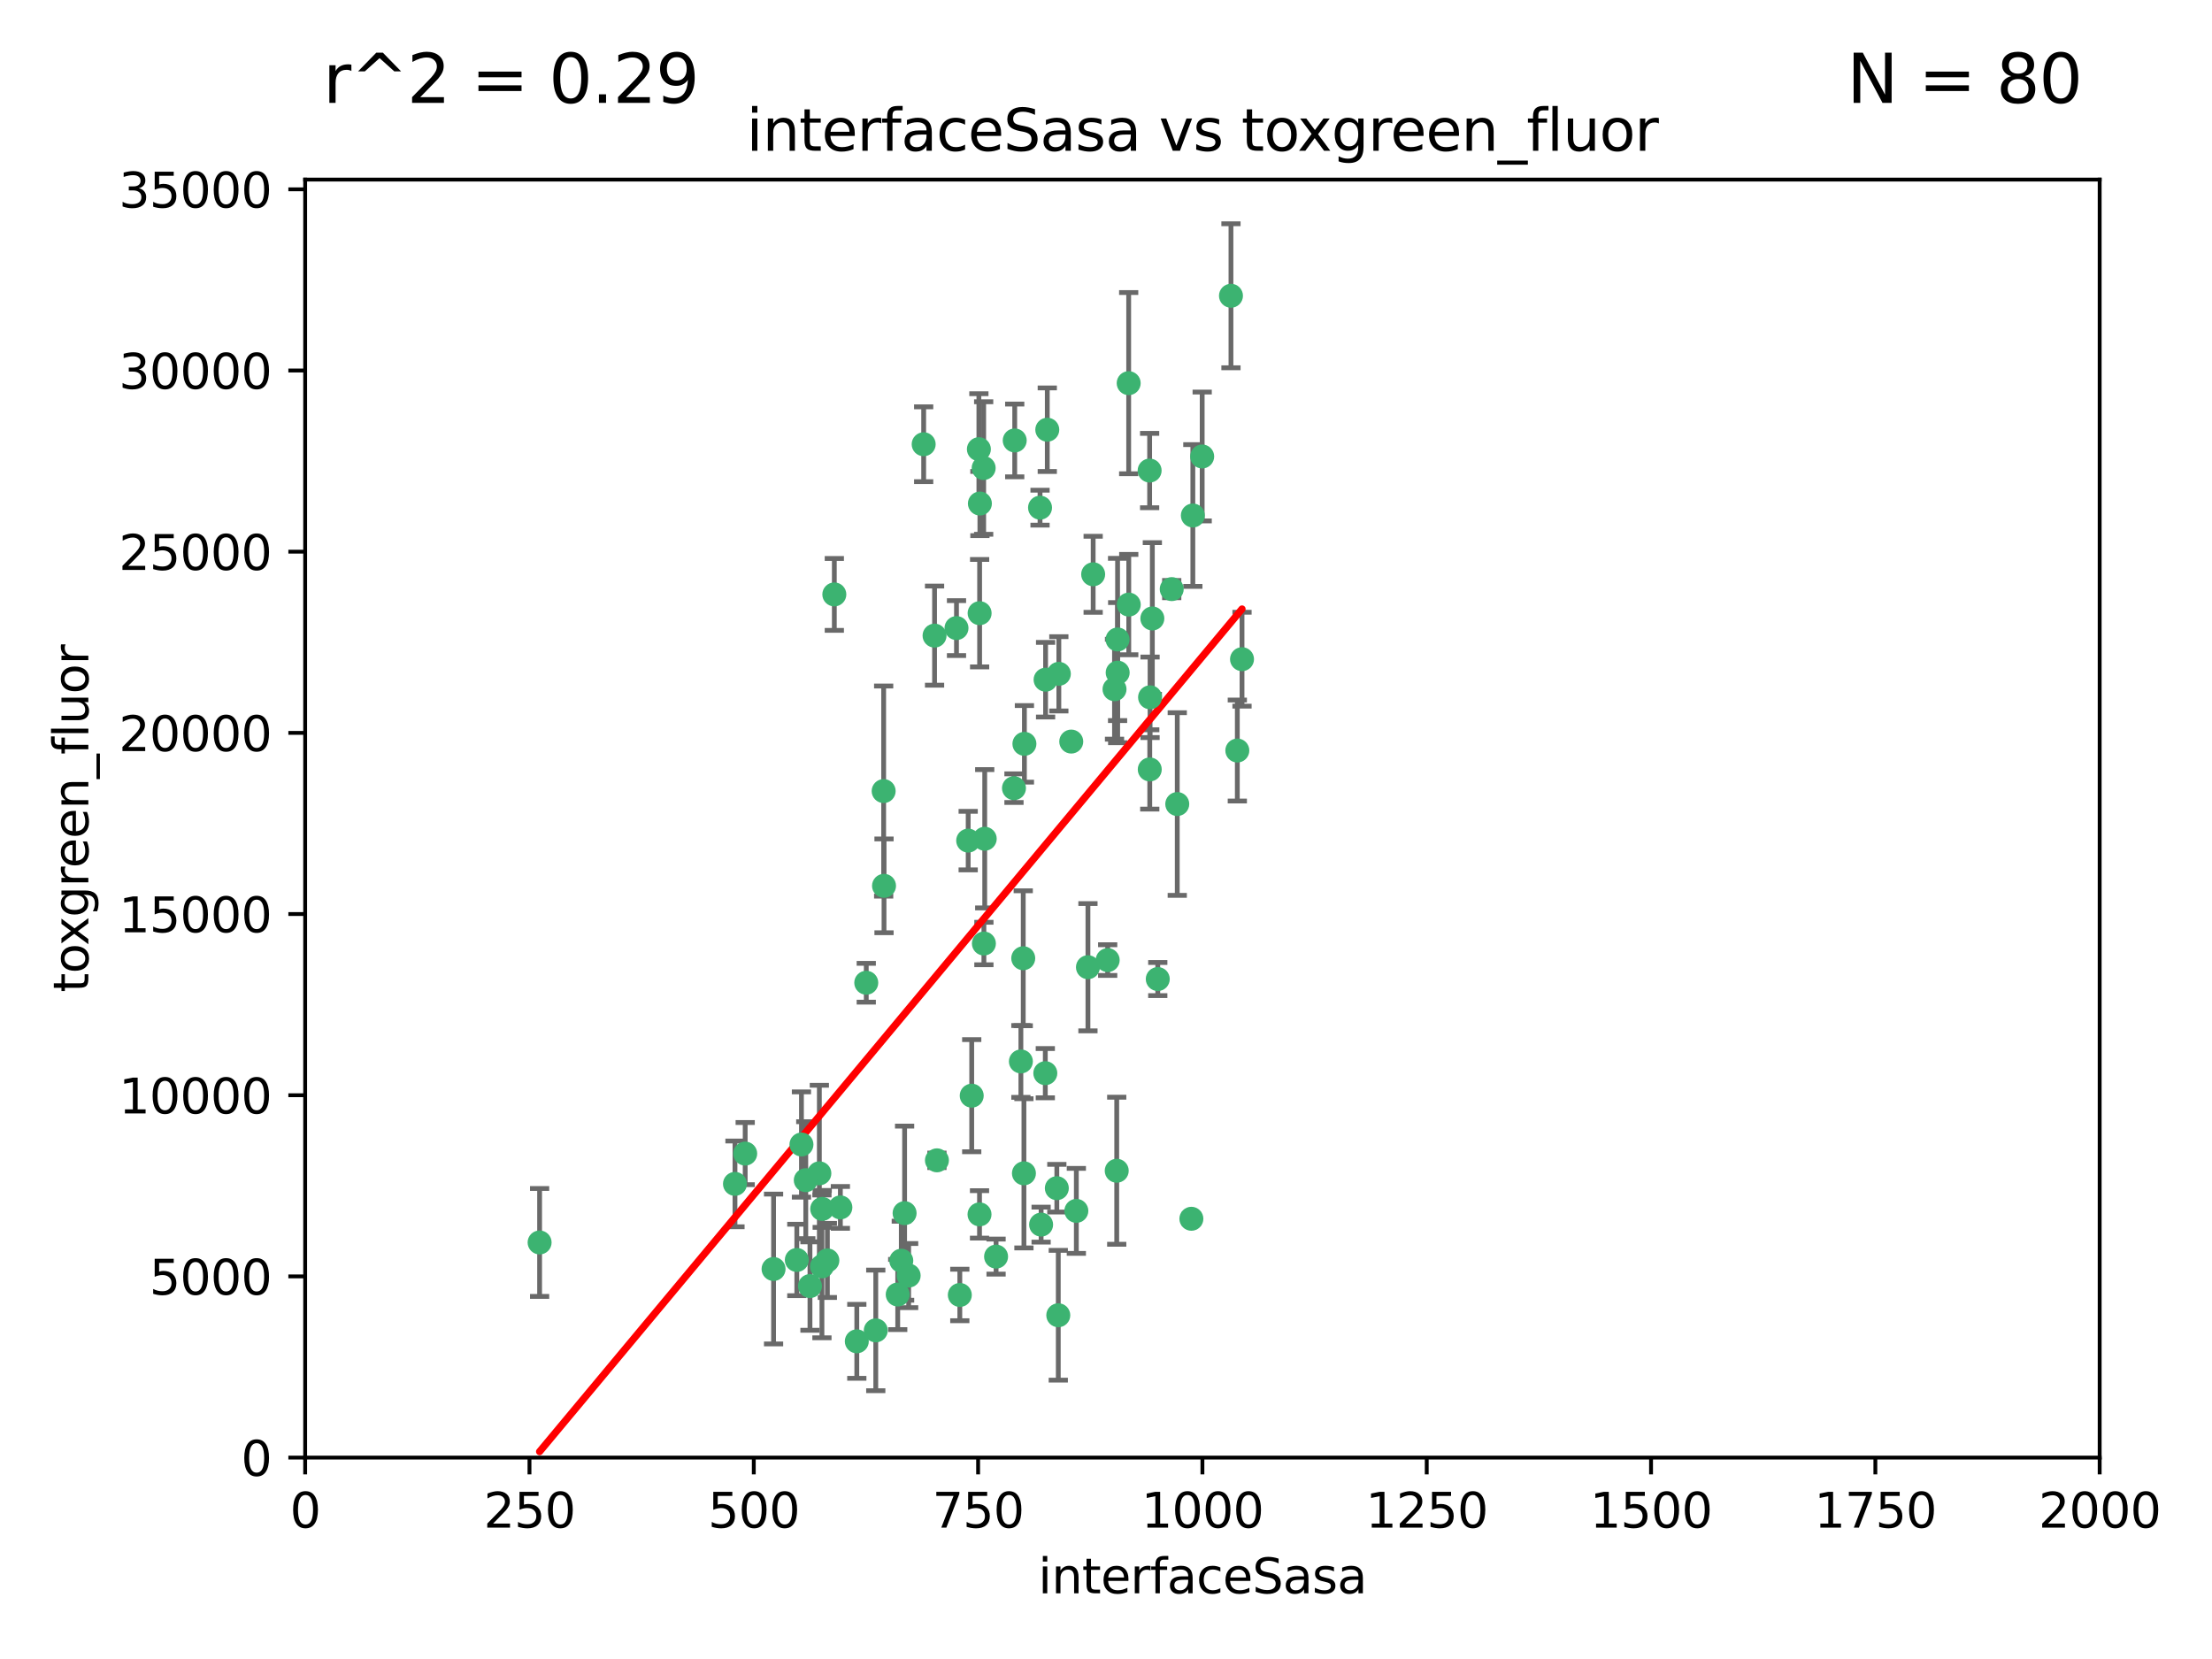<?xml version="1.0" encoding="utf-8" standalone="no"?>
<!DOCTYPE svg PUBLIC "-//W3C//DTD SVG 1.1//EN"
  "http://www.w3.org/Graphics/SVG/1.1/DTD/svg11.dtd">
<svg xmlns:xlink="http://www.w3.org/1999/xlink" width="460.8pt" height="345.6pt" viewBox="0 0 460.8 345.6" xmlns="http://www.w3.org/2000/svg" version="1.1">
 <defs>
  <style type="text/css">*{stroke-linejoin: round; stroke-linecap: butt}</style>
 </defs>
 <g id="figure_1">
  <g id="patch_1">
   <path d="M 0 345.6 
L 460.8 345.6 
L 460.8 0 
L 0 0 
z
" style="fill: #ffffff"/>
  </g>
  <g id="axes_1">
   <g id="patch_2">
    <path d="M 63.571 303.64 
L 437.4 303.64 
L 437.4 37.411 
L 63.571 37.411 
z
" style="fill: #ffffff"/>
   </g>
   <g id="PathCollection_1">
    <defs>
     <path id="m4058d9e324" d="M 0 1.118 
C 0.297 1.118 0.581 1 0.791 0.791 
C 1 0.581 1.118 0.297 1.118 0 
C 1.118 -0.297 1 -0.581 0.791 -0.791 
C 0.581 -1 0.297 -1.118 0 -1.118 
C -0.297 -1.118 -0.581 -1 -0.791 -0.791 
C -1 -0.581 -1.118 -0.297 -1.118 0 
C -1.118 0.297 -1 0.581 -0.791 0.791 
C -0.581 1 -0.297 1.118 0 1.118 
z
" style="stroke: #3cb371"/>
    </defs>
    <g clip-path="url(#p6f8cebd51c)">
     <use xlink:href="#m4058d9e324" x="239.489" y="98.026" style="fill: #3cb371; stroke: #3cb371"/>
     <use xlink:href="#m4058d9e324" x="250.437" y="95.094" style="fill: #3cb371; stroke: #3cb371"/>
     <use xlink:href="#m4058d9e324" x="218.168" y="89.516" style="fill: #3cb371; stroke: #3cb371"/>
     <use xlink:href="#m4058d9e324" x="240.054" y="128.839" style="fill: #3cb371; stroke: #3cb371"/>
     <use xlink:href="#m4058d9e324" x="258.734" y="137.321" style="fill: #3cb371; stroke: #3cb371"/>
     <use xlink:href="#m4058d9e324" x="211.385" y="91.754" style="fill: #3cb371; stroke: #3cb371"/>
     <use xlink:href="#m4058d9e324" x="235.142" y="125.947" style="fill: #3cb371; stroke: #3cb371"/>
     <use xlink:href="#m4058d9e324" x="223.161" y="154.483" style="fill: #3cb371; stroke: #3cb371"/>
     <use xlink:href="#m4058d9e324" x="248.491" y="107.386" style="fill: #3cb371; stroke: #3cb371"/>
     <use xlink:href="#m4058d9e324" x="227.725" y="119.635" style="fill: #3cb371; stroke: #3cb371"/>
     <use xlink:href="#m4058d9e324" x="235.125" y="79.819" style="fill: #3cb371; stroke: #3cb371"/>
     <use xlink:href="#m4058d9e324" x="244.091" y="122.72" style="fill: #3cb371; stroke: #3cb371"/>
     <use xlink:href="#m4058d9e324" x="241.185" y="203.953" style="fill: #3cb371; stroke: #3cb371"/>
     <use xlink:href="#m4058d9e324" x="213.404" y="154.954" style="fill: #3cb371; stroke: #3cb371"/>
     <use xlink:href="#m4058d9e324" x="204.131" y="104.896" style="fill: #3cb371; stroke: #3cb371"/>
     <use xlink:href="#m4058d9e324" x="257.757" y="156.348" style="fill: #3cb371; stroke: #3cb371"/>
     <use xlink:href="#m4058d9e324" x="216.658" y="105.756" style="fill: #3cb371; stroke: #3cb371"/>
     <use xlink:href="#m4058d9e324" x="204.916" y="97.498" style="fill: #3cb371; stroke: #3cb371"/>
     <use xlink:href="#m4058d9e324" x="192.417" y="92.545" style="fill: #3cb371; stroke: #3cb371"/>
     <use xlink:href="#m4058d9e324" x="230.751" y="200.005" style="fill: #3cb371; stroke: #3cb371"/>
     <use xlink:href="#m4058d9e324" x="199.256" y="130.84" style="fill: #3cb371; stroke: #3cb371"/>
     <use xlink:href="#m4058d9e324" x="216.882" y="255.109" style="fill: #3cb371; stroke: #3cb371"/>
     <use xlink:href="#m4058d9e324" x="213.159" y="199.62" style="fill: #3cb371; stroke: #3cb371"/>
     <use xlink:href="#m4058d9e324" x="220.577" y="140.37" style="fill: #3cb371; stroke: #3cb371"/>
     <use xlink:href="#m4058d9e324" x="203.92" y="93.572" style="fill: #3cb371; stroke: #3cb371"/>
     <use xlink:href="#m4058d9e324" x="204.073" y="127.738" style="fill: #3cb371; stroke: #3cb371"/>
     <use xlink:href="#m4058d9e324" x="239.579" y="145.262" style="fill: #3cb371; stroke: #3cb371"/>
     <use xlink:href="#m4058d9e324" x="232.833" y="140.122" style="fill: #3cb371; stroke: #3cb371"/>
     <use xlink:href="#m4058d9e324" x="232.635" y="243.887" style="fill: #3cb371; stroke: #3cb371"/>
     <use xlink:href="#m4058d9e324" x="256.433" y="61.614" style="fill: #3cb371; stroke: #3cb371"/>
     <use xlink:href="#m4058d9e324" x="194.686" y="132.411" style="fill: #3cb371; stroke: #3cb371"/>
     <use xlink:href="#m4058d9e324" x="248.185" y="253.893" style="fill: #3cb371; stroke: #3cb371"/>
     <use xlink:href="#m4058d9e324" x="220.157" y="247.522" style="fill: #3cb371; stroke: #3cb371"/>
     <use xlink:href="#m4058d9e324" x="180.458" y="204.723" style="fill: #3cb371; stroke: #3cb371"/>
     <use xlink:href="#m4058d9e324" x="211.23" y="164.19" style="fill: #3cb371; stroke: #3cb371"/>
     <use xlink:href="#m4058d9e324" x="232.811" y="133.213" style="fill: #3cb371; stroke: #3cb371"/>
     <use xlink:href="#m4058d9e324" x="239.516" y="160.289" style="fill: #3cb371; stroke: #3cb371"/>
     <use xlink:href="#m4058d9e324" x="204.964" y="196.552" style="fill: #3cb371; stroke: #3cb371"/>
     <use xlink:href="#m4058d9e324" x="212.669" y="221.118" style="fill: #3cb371; stroke: #3cb371"/>
     <use xlink:href="#m4058d9e324" x="205.136" y="174.728" style="fill: #3cb371; stroke: #3cb371"/>
     <use xlink:href="#m4058d9e324" x="213.303" y="244.424" style="fill: #3cb371; stroke: #3cb371"/>
     <use xlink:href="#m4058d9e324" x="161.148" y="264.357" style="fill: #3cb371; stroke: #3cb371"/>
     <use xlink:href="#m4058d9e324" x="217.815" y="141.593" style="fill: #3cb371; stroke: #3cb371"/>
     <use xlink:href="#m4058d9e324" x="201.69" y="175.112" style="fill: #3cb371; stroke: #3cb371"/>
     <use xlink:href="#m4058d9e324" x="199.948" y="269.764" style="fill: #3cb371; stroke: #3cb371"/>
     <use xlink:href="#m4058d9e324" x="175.066" y="251.524" style="fill: #3cb371; stroke: #3cb371"/>
     <use xlink:href="#m4058d9e324" x="184.082" y="164.794" style="fill: #3cb371; stroke: #3cb371"/>
     <use xlink:href="#m4058d9e324" x="207.501" y="261.772" style="fill: #3cb371; stroke: #3cb371"/>
     <use xlink:href="#m4058d9e324" x="187.755" y="262.628" style="fill: #3cb371; stroke: #3cb371"/>
     <use xlink:href="#m4058d9e324" x="172.357" y="262.571" style="fill: #3cb371; stroke: #3cb371"/>
     <use xlink:href="#m4058d9e324" x="165.991" y="262.474" style="fill: #3cb371; stroke: #3cb371"/>
     <use xlink:href="#m4058d9e324" x="232.174" y="143.576" style="fill: #3cb371; stroke: #3cb371"/>
     <use xlink:href="#m4058d9e324" x="167.858" y="245.856" style="fill: #3cb371; stroke: #3cb371"/>
     <use xlink:href="#m4058d9e324" x="166.957" y="238.42" style="fill: #3cb371; stroke: #3cb371"/>
     <use xlink:href="#m4058d9e324" x="224.222" y="252.246" style="fill: #3cb371; stroke: #3cb371"/>
     <use xlink:href="#m4058d9e324" x="112.41" y="258.827" style="fill: #3cb371; stroke: #3cb371"/>
     <use xlink:href="#m4058d9e324" x="171.281" y="251.838" style="fill: #3cb371; stroke: #3cb371"/>
     <use xlink:href="#m4058d9e324" x="178.488" y="279.423" style="fill: #3cb371; stroke: #3cb371"/>
     <use xlink:href="#m4058d9e324" x="245.245" y="167.495" style="fill: #3cb371; stroke: #3cb371"/>
     <use xlink:href="#m4058d9e324" x="188.445" y="252.723" style="fill: #3cb371; stroke: #3cb371"/>
     <use xlink:href="#m4058d9e324" x="217.757" y="223.562" style="fill: #3cb371; stroke: #3cb371"/>
     <use xlink:href="#m4058d9e324" x="170.686" y="244.428" style="fill: #3cb371; stroke: #3cb371"/>
     <use xlink:href="#m4058d9e324" x="220.46" y="273.991" style="fill: #3cb371; stroke: #3cb371"/>
     <use xlink:href="#m4058d9e324" x="173.806" y="123.828" style="fill: #3cb371; stroke: #3cb371"/>
     <use xlink:href="#m4058d9e324" x="155.238" y="240.314" style="fill: #3cb371; stroke: #3cb371"/>
     <use xlink:href="#m4058d9e324" x="195.181" y="241.718" style="fill: #3cb371; stroke: #3cb371"/>
     <use xlink:href="#m4058d9e324" x="204.052" y="252.978" style="fill: #3cb371; stroke: #3cb371"/>
     <use xlink:href="#m4058d9e324" x="187.013" y="269.669" style="fill: #3cb371; stroke: #3cb371"/>
     <use xlink:href="#m4058d9e324" x="189.29" y="265.728" style="fill: #3cb371; stroke: #3cb371"/>
     <use xlink:href="#m4058d9e324" x="182.439" y="277.145" style="fill: #3cb371; stroke: #3cb371"/>
     <use xlink:href="#m4058d9e324" x="226.639" y="201.488" style="fill: #3cb371; stroke: #3cb371"/>
     <use xlink:href="#m4058d9e324" x="171.225" y="263.81" style="fill: #3cb371; stroke: #3cb371"/>
     <use xlink:href="#m4058d9e324" x="184.157" y="184.534" style="fill: #3cb371; stroke: #3cb371"/>
     <use xlink:href="#m4058d9e324" x="153.109" y="246.624" style="fill: #3cb371; stroke: #3cb371"/>
     <use xlink:href="#m4058d9e324" x="168.733" y="267.91" style="fill: #3cb371; stroke: #3cb371"/>
     <use xlink:href="#m4058d9e324" x="202.428" y="228.248" style="fill: #3cb371; stroke: #3cb371"/>
    </g>
   </g>
   <g id="matplotlib.axis_1">
    <g id="xtick_1">
     <g id="line2d_1">
      <defs>
       <path id="m8276e10d94" d="M 0 0 
L 0 3.5 
" style="stroke: #000000; stroke-width: 0.8"/>
      </defs>
      <g>
       <use xlink:href="#m8276e10d94" x="63.571" y="303.64" style="stroke: #000000; stroke-width: 0.8"/>
      </g>
     </g>
     <g id="text_1">
      <!-- 0 -->
      <g transform="translate(60.39 318.238)scale(0.1 -0.1)">
       <defs>
        <path id="DejaVuSans-30" d="M 2034 4250 
Q 1547 4250 1301 3770 
Q 1056 3291 1056 2328 
Q 1056 1369 1301 889 
Q 1547 409 2034 409 
Q 2525 409 2770 889 
Q 3016 1369 3016 2328 
Q 3016 3291 2770 3770 
Q 2525 4250 2034 4250 
z
M 2034 4750 
Q 2819 4750 3233 4129 
Q 3647 3509 3647 2328 
Q 3647 1150 3233 529 
Q 2819 -91 2034 -91 
Q 1250 -91 836 529 
Q 422 1150 422 2328 
Q 422 3509 836 4129 
Q 1250 4750 2034 4750 
z
" transform="scale(0.016)"/>
       </defs>
       <use xlink:href="#DejaVuSans-30"/>
      </g>
     </g>
    </g>
    <g id="xtick_2">
     <g id="line2d_2">
      <g>
       <use xlink:href="#m8276e10d94" x="110.3" y="303.64" style="stroke: #000000; stroke-width: 0.8"/>
      </g>
     </g>
     <g id="text_2">
      <!-- 250 -->
      <g transform="translate(100.756 318.238)scale(0.1 -0.1)">
       <defs>
        <path id="DejaVuSans-32" d="M 1228 531 
L 3431 531 
L 3431 0 
L 469 0 
L 469 531 
Q 828 903 1448 1529 
Q 2069 2156 2228 2338 
Q 2531 2678 2651 2914 
Q 2772 3150 2772 3378 
Q 2772 3750 2511 3984 
Q 2250 4219 1831 4219 
Q 1534 4219 1204 4116 
Q 875 4013 500 3803 
L 500 4441 
Q 881 4594 1212 4672 
Q 1544 4750 1819 4750 
Q 2544 4750 2975 4387 
Q 3406 4025 3406 3419 
Q 3406 3131 3298 2873 
Q 3191 2616 2906 2266 
Q 2828 2175 2409 1742 
Q 1991 1309 1228 531 
z
" transform="scale(0.016)"/>
        <path id="DejaVuSans-35" d="M 691 4666 
L 3169 4666 
L 3169 4134 
L 1269 4134 
L 1269 2991 
Q 1406 3038 1543 3061 
Q 1681 3084 1819 3084 
Q 2600 3084 3056 2656 
Q 3513 2228 3513 1497 
Q 3513 744 3044 326 
Q 2575 -91 1722 -91 
Q 1428 -91 1123 -41 
Q 819 9 494 109 
L 494 744 
Q 775 591 1075 516 
Q 1375 441 1709 441 
Q 2250 441 2565 725 
Q 2881 1009 2881 1497 
Q 2881 1984 2565 2268 
Q 2250 2553 1709 2553 
Q 1456 2553 1204 2497 
Q 953 2441 691 2322 
L 691 4666 
z
" transform="scale(0.016)"/>
       </defs>
       <use xlink:href="#DejaVuSans-32"/>
       <use xlink:href="#DejaVuSans-35" x="63.623"/>
       <use xlink:href="#DejaVuSans-30" x="127.246"/>
      </g>
     </g>
    </g>
    <g id="xtick_3">
     <g id="line2d_3">
      <g>
       <use xlink:href="#m8276e10d94" x="157.028" y="303.64" style="stroke: #000000; stroke-width: 0.8"/>
      </g>
     </g>
     <g id="text_3">
      <!-- 500 -->
      <g transform="translate(147.485 318.238)scale(0.1 -0.1)">
       <use xlink:href="#DejaVuSans-35"/>
       <use xlink:href="#DejaVuSans-30" x="63.623"/>
       <use xlink:href="#DejaVuSans-30" x="127.246"/>
      </g>
     </g>
    </g>
    <g id="xtick_4">
     <g id="line2d_4">
      <g>
       <use xlink:href="#m8276e10d94" x="203.757" y="303.64" style="stroke: #000000; stroke-width: 0.8"/>
      </g>
     </g>
     <g id="text_4">
      <!-- 750 -->
      <g transform="translate(194.213 318.238)scale(0.1 -0.1)">
       <defs>
        <path id="DejaVuSans-37" d="M 525 4666 
L 3525 4666 
L 3525 4397 
L 1831 0 
L 1172 0 
L 2766 4134 
L 525 4134 
L 525 4666 
z
" transform="scale(0.016)"/>
       </defs>
       <use xlink:href="#DejaVuSans-37"/>
       <use xlink:href="#DejaVuSans-35" x="63.623"/>
       <use xlink:href="#DejaVuSans-30" x="127.246"/>
      </g>
     </g>
    </g>
    <g id="xtick_5">
     <g id="line2d_5">
      <g>
       <use xlink:href="#m8276e10d94" x="250.486" y="303.64" style="stroke: #000000; stroke-width: 0.8"/>
      </g>
     </g>
     <g id="text_5">
      <!-- 1000 -->
      <g transform="translate(237.761 318.238)scale(0.1 -0.1)">
       <defs>
        <path id="DejaVuSans-31" d="M 794 531 
L 1825 531 
L 1825 4091 
L 703 3866 
L 703 4441 
L 1819 4666 
L 2450 4666 
L 2450 531 
L 3481 531 
L 3481 0 
L 794 0 
L 794 531 
z
" transform="scale(0.016)"/>
       </defs>
       <use xlink:href="#DejaVuSans-31"/>
       <use xlink:href="#DejaVuSans-30" x="63.623"/>
       <use xlink:href="#DejaVuSans-30" x="127.246"/>
       <use xlink:href="#DejaVuSans-30" x="190.869"/>
      </g>
     </g>
    </g>
    <g id="xtick_6">
     <g id="line2d_6">
      <g>
       <use xlink:href="#m8276e10d94" x="297.214" y="303.64" style="stroke: #000000; stroke-width: 0.8"/>
      </g>
     </g>
     <g id="text_6">
      <!-- 1250 -->
      <g transform="translate(284.489 318.238)scale(0.1 -0.1)">
       <use xlink:href="#DejaVuSans-31"/>
       <use xlink:href="#DejaVuSans-32" x="63.623"/>
       <use xlink:href="#DejaVuSans-35" x="127.246"/>
       <use xlink:href="#DejaVuSans-30" x="190.869"/>
      </g>
     </g>
    </g>
    <g id="xtick_7">
     <g id="line2d_7">
      <g>
       <use xlink:href="#m8276e10d94" x="343.943" y="303.64" style="stroke: #000000; stroke-width: 0.8"/>
      </g>
     </g>
     <g id="text_7">
      <!-- 1500 -->
      <g transform="translate(331.218 318.238)scale(0.1 -0.1)">
       <use xlink:href="#DejaVuSans-31"/>
       <use xlink:href="#DejaVuSans-35" x="63.623"/>
       <use xlink:href="#DejaVuSans-30" x="127.246"/>
       <use xlink:href="#DejaVuSans-30" x="190.869"/>
      </g>
     </g>
    </g>
    <g id="xtick_8">
     <g id="line2d_8">
      <g>
       <use xlink:href="#m8276e10d94" x="390.671" y="303.64" style="stroke: #000000; stroke-width: 0.8"/>
      </g>
     </g>
     <g id="text_8">
      <!-- 1750 -->
      <g transform="translate(377.946 318.238)scale(0.1 -0.1)">
       <use xlink:href="#DejaVuSans-31"/>
       <use xlink:href="#DejaVuSans-37" x="63.623"/>
       <use xlink:href="#DejaVuSans-35" x="127.246"/>
       <use xlink:href="#DejaVuSans-30" x="190.869"/>
      </g>
     </g>
    </g>
    <g id="xtick_9">
     <g id="line2d_9">
      <g>
       <use xlink:href="#m8276e10d94" x="437.4" y="303.64" style="stroke: #000000; stroke-width: 0.8"/>
      </g>
     </g>
     <g id="text_9">
      <!-- 2000 -->
      <g transform="translate(424.675 318.238)scale(0.1 -0.1)">
       <use xlink:href="#DejaVuSans-32"/>
       <use xlink:href="#DejaVuSans-30" x="63.623"/>
       <use xlink:href="#DejaVuSans-30" x="127.246"/>
       <use xlink:href="#DejaVuSans-30" x="190.869"/>
      </g>
     </g>
    </g>
    <g id="text_10">
     <!-- interfaceSasa -->
     <g transform="translate(216.279 331.917)scale(0.1 -0.1)">
      <defs>
       <path id="DejaVuSans-69" d="M 603 3500 
L 1178 3500 
L 1178 0 
L 603 0 
L 603 3500 
z
M 603 4863 
L 1178 4863 
L 1178 4134 
L 603 4134 
L 603 4863 
z
" transform="scale(0.016)"/>
       <path id="DejaVuSans-6e" d="M 3513 2113 
L 3513 0 
L 2938 0 
L 2938 2094 
Q 2938 2591 2744 2837 
Q 2550 3084 2163 3084 
Q 1697 3084 1428 2787 
Q 1159 2491 1159 1978 
L 1159 0 
L 581 0 
L 581 3500 
L 1159 3500 
L 1159 2956 
Q 1366 3272 1645 3428 
Q 1925 3584 2291 3584 
Q 2894 3584 3203 3211 
Q 3513 2838 3513 2113 
z
" transform="scale(0.016)"/>
       <path id="DejaVuSans-74" d="M 1172 4494 
L 1172 3500 
L 2356 3500 
L 2356 3053 
L 1172 3053 
L 1172 1153 
Q 1172 725 1289 603 
Q 1406 481 1766 481 
L 2356 481 
L 2356 0 
L 1766 0 
Q 1100 0 847 248 
Q 594 497 594 1153 
L 594 3053 
L 172 3053 
L 172 3500 
L 594 3500 
L 594 4494 
L 1172 4494 
z
" transform="scale(0.016)"/>
       <path id="DejaVuSans-65" d="M 3597 1894 
L 3597 1613 
L 953 1613 
Q 991 1019 1311 708 
Q 1631 397 2203 397 
Q 2534 397 2845 478 
Q 3156 559 3463 722 
L 3463 178 
Q 3153 47 2828 -22 
Q 2503 -91 2169 -91 
Q 1331 -91 842 396 
Q 353 884 353 1716 
Q 353 2575 817 3079 
Q 1281 3584 2069 3584 
Q 2775 3584 3186 3129 
Q 3597 2675 3597 1894 
z
M 3022 2063 
Q 3016 2534 2758 2815 
Q 2500 3097 2075 3097 
Q 1594 3097 1305 2825 
Q 1016 2553 972 2059 
L 3022 2063 
z
" transform="scale(0.016)"/>
       <path id="DejaVuSans-72" d="M 2631 2963 
Q 2534 3019 2420 3045 
Q 2306 3072 2169 3072 
Q 1681 3072 1420 2755 
Q 1159 2438 1159 1844 
L 1159 0 
L 581 0 
L 581 3500 
L 1159 3500 
L 1159 2956 
Q 1341 3275 1631 3429 
Q 1922 3584 2338 3584 
Q 2397 3584 2469 3576 
Q 2541 3569 2628 3553 
L 2631 2963 
z
" transform="scale(0.016)"/>
       <path id="DejaVuSans-66" d="M 2375 4863 
L 2375 4384 
L 1825 4384 
Q 1516 4384 1395 4259 
Q 1275 4134 1275 3809 
L 1275 3500 
L 2222 3500 
L 2222 3053 
L 1275 3053 
L 1275 0 
L 697 0 
L 697 3053 
L 147 3053 
L 147 3500 
L 697 3500 
L 697 3744 
Q 697 4328 969 4595 
Q 1241 4863 1831 4863 
L 2375 4863 
z
" transform="scale(0.016)"/>
       <path id="DejaVuSans-61" d="M 2194 1759 
Q 1497 1759 1228 1600 
Q 959 1441 959 1056 
Q 959 750 1161 570 
Q 1363 391 1709 391 
Q 2188 391 2477 730 
Q 2766 1069 2766 1631 
L 2766 1759 
L 2194 1759 
z
M 3341 1997 
L 3341 0 
L 2766 0 
L 2766 531 
Q 2569 213 2275 61 
Q 1981 -91 1556 -91 
Q 1019 -91 701 211 
Q 384 513 384 1019 
Q 384 1609 779 1909 
Q 1175 2209 1959 2209 
L 2766 2209 
L 2766 2266 
Q 2766 2663 2505 2880 
Q 2244 3097 1772 3097 
Q 1472 3097 1187 3025 
Q 903 2953 641 2809 
L 641 3341 
Q 956 3463 1253 3523 
Q 1550 3584 1831 3584 
Q 2591 3584 2966 3190 
Q 3341 2797 3341 1997 
z
" transform="scale(0.016)"/>
       <path id="DejaVuSans-63" d="M 3122 3366 
L 3122 2828 
Q 2878 2963 2633 3030 
Q 2388 3097 2138 3097 
Q 1578 3097 1268 2742 
Q 959 2388 959 1747 
Q 959 1106 1268 751 
Q 1578 397 2138 397 
Q 2388 397 2633 464 
Q 2878 531 3122 666 
L 3122 134 
Q 2881 22 2623 -34 
Q 2366 -91 2075 -91 
Q 1284 -91 818 406 
Q 353 903 353 1747 
Q 353 2603 823 3093 
Q 1294 3584 2113 3584 
Q 2378 3584 2631 3529 
Q 2884 3475 3122 3366 
z
" transform="scale(0.016)"/>
       <path id="DejaVuSans-53" d="M 3425 4513 
L 3425 3897 
Q 3066 4069 2747 4153 
Q 2428 4238 2131 4238 
Q 1616 4238 1336 4038 
Q 1056 3838 1056 3469 
Q 1056 3159 1242 3001 
Q 1428 2844 1947 2747 
L 2328 2669 
Q 3034 2534 3370 2195 
Q 3706 1856 3706 1288 
Q 3706 609 3251 259 
Q 2797 -91 1919 -91 
Q 1588 -91 1214 -16 
Q 841 59 441 206 
L 441 856 
Q 825 641 1194 531 
Q 1563 422 1919 422 
Q 2459 422 2753 634 
Q 3047 847 3047 1241 
Q 3047 1584 2836 1778 
Q 2625 1972 2144 2069 
L 1759 2144 
Q 1053 2284 737 2584 
Q 422 2884 422 3419 
Q 422 4038 858 4394 
Q 1294 4750 2059 4750 
Q 2388 4750 2728 4690 
Q 3069 4631 3425 4513 
z
" transform="scale(0.016)"/>
       <path id="DejaVuSans-73" d="M 2834 3397 
L 2834 2853 
Q 2591 2978 2328 3040 
Q 2066 3103 1784 3103 
Q 1356 3103 1142 2972 
Q 928 2841 928 2578 
Q 928 2378 1081 2264 
Q 1234 2150 1697 2047 
L 1894 2003 
Q 2506 1872 2764 1633 
Q 3022 1394 3022 966 
Q 3022 478 2636 193 
Q 2250 -91 1575 -91 
Q 1294 -91 989 -36 
Q 684 19 347 128 
L 347 722 
Q 666 556 975 473 
Q 1284 391 1588 391 
Q 1994 391 2212 530 
Q 2431 669 2431 922 
Q 2431 1156 2273 1281 
Q 2116 1406 1581 1522 
L 1381 1569 
Q 847 1681 609 1914 
Q 372 2147 372 2553 
Q 372 3047 722 3315 
Q 1072 3584 1716 3584 
Q 2034 3584 2315 3537 
Q 2597 3491 2834 3397 
z
" transform="scale(0.016)"/>
      </defs>
      <use xlink:href="#DejaVuSans-69"/>
      <use xlink:href="#DejaVuSans-6e" x="27.783"/>
      <use xlink:href="#DejaVuSans-74" x="91.162"/>
      <use xlink:href="#DejaVuSans-65" x="130.371"/>
      <use xlink:href="#DejaVuSans-72" x="191.895"/>
      <use xlink:href="#DejaVuSans-66" x="233.008"/>
      <use xlink:href="#DejaVuSans-61" x="268.213"/>
      <use xlink:href="#DejaVuSans-63" x="329.492"/>
      <use xlink:href="#DejaVuSans-65" x="384.473"/>
      <use xlink:href="#DejaVuSans-53" x="445.996"/>
      <use xlink:href="#DejaVuSans-61" x="509.473"/>
      <use xlink:href="#DejaVuSans-73" x="570.752"/>
      <use xlink:href="#DejaVuSans-61" x="622.852"/>
     </g>
    </g>
   </g>
   <g id="matplotlib.axis_2">
    <g id="ytick_1">
     <g id="line2d_10">
      <defs>
       <path id="m909ba3d0a7" d="M 0 0 
L -3.5 0 
" style="stroke: #000000; stroke-width: 0.8"/>
      </defs>
      <g>
       <use xlink:href="#m909ba3d0a7" x="63.571" y="303.64" style="stroke: #000000; stroke-width: 0.8"/>
      </g>
     </g>
     <g id="text_11">
      <!-- 0 -->
      <g transform="translate(50.209 307.439)scale(0.1 -0.1)">
       <use xlink:href="#DejaVuSans-30"/>
      </g>
     </g>
    </g>
    <g id="ytick_2">
     <g id="line2d_11">
      <g>
       <use xlink:href="#m909ba3d0a7" x="63.571" y="265.897" style="stroke: #000000; stroke-width: 0.8"/>
      </g>
     </g>
     <g id="text_12">
      <!-- 5000 -->
      <g transform="translate(31.121 269.696)scale(0.1 -0.1)">
       <use xlink:href="#DejaVuSans-35"/>
       <use xlink:href="#DejaVuSans-30" x="63.623"/>
       <use xlink:href="#DejaVuSans-30" x="127.246"/>
       <use xlink:href="#DejaVuSans-30" x="190.869"/>
      </g>
     </g>
    </g>
    <g id="ytick_3">
     <g id="line2d_12">
      <g>
       <use xlink:href="#m909ba3d0a7" x="63.571" y="228.154" style="stroke: #000000; stroke-width: 0.8"/>
      </g>
     </g>
     <g id="text_13">
      <!-- 10000 -->
      <g transform="translate(24.759 231.953)scale(0.1 -0.1)">
       <use xlink:href="#DejaVuSans-31"/>
       <use xlink:href="#DejaVuSans-30" x="63.623"/>
       <use xlink:href="#DejaVuSans-30" x="127.246"/>
       <use xlink:href="#DejaVuSans-30" x="190.869"/>
       <use xlink:href="#DejaVuSans-30" x="254.492"/>
      </g>
     </g>
    </g>
    <g id="ytick_4">
     <g id="line2d_13">
      <g>
       <use xlink:href="#m909ba3d0a7" x="63.571" y="190.411" style="stroke: #000000; stroke-width: 0.8"/>
      </g>
     </g>
     <g id="text_14">
      <!-- 15000 -->
      <g transform="translate(24.759 194.21)scale(0.1 -0.1)">
       <use xlink:href="#DejaVuSans-31"/>
       <use xlink:href="#DejaVuSans-35" x="63.623"/>
       <use xlink:href="#DejaVuSans-30" x="127.246"/>
       <use xlink:href="#DejaVuSans-30" x="190.869"/>
       <use xlink:href="#DejaVuSans-30" x="254.492"/>
      </g>
     </g>
    </g>
    <g id="ytick_5">
     <g id="line2d_14">
      <g>
       <use xlink:href="#m909ba3d0a7" x="63.571" y="152.668" style="stroke: #000000; stroke-width: 0.8"/>
      </g>
     </g>
     <g id="text_15">
      <!-- 20000 -->
      <g transform="translate(24.759 156.467)scale(0.1 -0.1)">
       <use xlink:href="#DejaVuSans-32"/>
       <use xlink:href="#DejaVuSans-30" x="63.623"/>
       <use xlink:href="#DejaVuSans-30" x="127.246"/>
       <use xlink:href="#DejaVuSans-30" x="190.869"/>
       <use xlink:href="#DejaVuSans-30" x="254.492"/>
      </g>
     </g>
    </g>
    <g id="ytick_6">
     <g id="line2d_15">
      <g>
       <use xlink:href="#m909ba3d0a7" x="63.571" y="114.925" style="stroke: #000000; stroke-width: 0.8"/>
      </g>
     </g>
     <g id="text_16">
      <!-- 25000 -->
      <g transform="translate(24.759 118.724)scale(0.1 -0.1)">
       <use xlink:href="#DejaVuSans-32"/>
       <use xlink:href="#DejaVuSans-35" x="63.623"/>
       <use xlink:href="#DejaVuSans-30" x="127.246"/>
       <use xlink:href="#DejaVuSans-30" x="190.869"/>
       <use xlink:href="#DejaVuSans-30" x="254.492"/>
      </g>
     </g>
    </g>
    <g id="ytick_7">
     <g id="line2d_16">
      <g>
       <use xlink:href="#m909ba3d0a7" x="63.571" y="77.181" style="stroke: #000000; stroke-width: 0.8"/>
      </g>
     </g>
     <g id="text_17">
      <!-- 30000 -->
      <g transform="translate(24.759 80.981)scale(0.1 -0.1)">
       <defs>
        <path id="DejaVuSans-33" d="M 2597 2516 
Q 3050 2419 3304 2112 
Q 3559 1806 3559 1356 
Q 3559 666 3084 287 
Q 2609 -91 1734 -91 
Q 1441 -91 1130 -33 
Q 819 25 488 141 
L 488 750 
Q 750 597 1062 519 
Q 1375 441 1716 441 
Q 2309 441 2620 675 
Q 2931 909 2931 1356 
Q 2931 1769 2642 2001 
Q 2353 2234 1838 2234 
L 1294 2234 
L 1294 2753 
L 1863 2753 
Q 2328 2753 2575 2939 
Q 2822 3125 2822 3475 
Q 2822 3834 2567 4026 
Q 2313 4219 1838 4219 
Q 1578 4219 1281 4162 
Q 984 4106 628 3988 
L 628 4550 
Q 988 4650 1302 4700 
Q 1616 4750 1894 4750 
Q 2613 4750 3031 4423 
Q 3450 4097 3450 3541 
Q 3450 3153 3228 2886 
Q 3006 2619 2597 2516 
z
" transform="scale(0.016)"/>
       </defs>
       <use xlink:href="#DejaVuSans-33"/>
       <use xlink:href="#DejaVuSans-30" x="63.623"/>
       <use xlink:href="#DejaVuSans-30" x="127.246"/>
       <use xlink:href="#DejaVuSans-30" x="190.869"/>
       <use xlink:href="#DejaVuSans-30" x="254.492"/>
      </g>
     </g>
    </g>
    <g id="ytick_8">
     <g id="line2d_17">
      <g>
       <use xlink:href="#m909ba3d0a7" x="63.571" y="39.438" style="stroke: #000000; stroke-width: 0.8"/>
      </g>
     </g>
     <g id="text_18">
      <!-- 35000 -->
      <g transform="translate(24.759 43.238)scale(0.1 -0.1)">
       <use xlink:href="#DejaVuSans-33"/>
       <use xlink:href="#DejaVuSans-35" x="63.623"/>
       <use xlink:href="#DejaVuSans-30" x="127.246"/>
       <use xlink:href="#DejaVuSans-30" x="190.869"/>
       <use xlink:href="#DejaVuSans-30" x="254.492"/>
      </g>
     </g>
    </g>
    <g id="text_19">
     <!-- toxgreen_fluor -->
     <g transform="translate(18.401 206.72)rotate(-90)scale(0.1 -0.1)">
      <defs>
       <path id="DejaVuSans-6f" d="M 1959 3097 
Q 1497 3097 1228 2736 
Q 959 2375 959 1747 
Q 959 1119 1226 758 
Q 1494 397 1959 397 
Q 2419 397 2687 759 
Q 2956 1122 2956 1747 
Q 2956 2369 2687 2733 
Q 2419 3097 1959 3097 
z
M 1959 3584 
Q 2709 3584 3137 3096 
Q 3566 2609 3566 1747 
Q 3566 888 3137 398 
Q 2709 -91 1959 -91 
Q 1206 -91 779 398 
Q 353 888 353 1747 
Q 353 2609 779 3096 
Q 1206 3584 1959 3584 
z
" transform="scale(0.016)"/>
       <path id="DejaVuSans-78" d="M 3513 3500 
L 2247 1797 
L 3578 0 
L 2900 0 
L 1881 1375 
L 863 0 
L 184 0 
L 1544 1831 
L 300 3500 
L 978 3500 
L 1906 2253 
L 2834 3500 
L 3513 3500 
z
" transform="scale(0.016)"/>
       <path id="DejaVuSans-67" d="M 2906 1791 
Q 2906 2416 2648 2759 
Q 2391 3103 1925 3103 
Q 1463 3103 1205 2759 
Q 947 2416 947 1791 
Q 947 1169 1205 825 
Q 1463 481 1925 481 
Q 2391 481 2648 825 
Q 2906 1169 2906 1791 
z
M 3481 434 
Q 3481 -459 3084 -895 
Q 2688 -1331 1869 -1331 
Q 1566 -1331 1297 -1286 
Q 1028 -1241 775 -1147 
L 775 -588 
Q 1028 -725 1275 -790 
Q 1522 -856 1778 -856 
Q 2344 -856 2625 -561 
Q 2906 -266 2906 331 
L 2906 616 
Q 2728 306 2450 153 
Q 2172 0 1784 0 
Q 1141 0 747 490 
Q 353 981 353 1791 
Q 353 2603 747 3093 
Q 1141 3584 1784 3584 
Q 2172 3584 2450 3431 
Q 2728 3278 2906 2969 
L 2906 3500 
L 3481 3500 
L 3481 434 
z
" transform="scale(0.016)"/>
       <path id="DejaVuSans-5f" d="M 3263 -1063 
L 3263 -1509 
L -63 -1509 
L -63 -1063 
L 3263 -1063 
z
" transform="scale(0.016)"/>
       <path id="DejaVuSans-6c" d="M 603 4863 
L 1178 4863 
L 1178 0 
L 603 0 
L 603 4863 
z
" transform="scale(0.016)"/>
       <path id="DejaVuSans-75" d="M 544 1381 
L 544 3500 
L 1119 3500 
L 1119 1403 
Q 1119 906 1312 657 
Q 1506 409 1894 409 
Q 2359 409 2629 706 
Q 2900 1003 2900 1516 
L 2900 3500 
L 3475 3500 
L 3475 0 
L 2900 0 
L 2900 538 
Q 2691 219 2414 64 
Q 2138 -91 1772 -91 
Q 1169 -91 856 284 
Q 544 659 544 1381 
z
M 1991 3584 
L 1991 3584 
z
" transform="scale(0.016)"/>
      </defs>
      <use xlink:href="#DejaVuSans-74"/>
      <use xlink:href="#DejaVuSans-6f" x="39.209"/>
      <use xlink:href="#DejaVuSans-78" x="97.266"/>
      <use xlink:href="#DejaVuSans-67" x="156.445"/>
      <use xlink:href="#DejaVuSans-72" x="219.922"/>
      <use xlink:href="#DejaVuSans-65" x="258.785"/>
      <use xlink:href="#DejaVuSans-65" x="320.309"/>
      <use xlink:href="#DejaVuSans-6e" x="381.832"/>
      <use xlink:href="#DejaVuSans-5f" x="445.211"/>
      <use xlink:href="#DejaVuSans-66" x="495.211"/>
      <use xlink:href="#DejaVuSans-6c" x="530.416"/>
      <use xlink:href="#DejaVuSans-75" x="558.199"/>
      <use xlink:href="#DejaVuSans-6f" x="621.578"/>
      <use xlink:href="#DejaVuSans-72" x="682.76"/>
     </g>
    </g>
   </g>
   <g id="LineCollection_1">
    <path d="M 239.489 105.772 
L 239.489 90.281 
" clip-path="url(#p6f8cebd51c)" style="fill: none; stroke: #696969"/>
    <path d="M 250.437 108.514 
L 250.437 81.675 
" clip-path="url(#p6f8cebd51c)" style="fill: none; stroke: #696969"/>
    <path d="M 218.168 98.217 
L 218.168 80.815 
" clip-path="url(#p6f8cebd51c)" style="fill: none; stroke: #696969"/>
    <path d="M 240.054 144.637 
L 240.054 113.041 
" clip-path="url(#p6f8cebd51c)" style="fill: none; stroke: #696969"/>
    <path d="M 258.734 147.102 
L 258.734 127.541 
" clip-path="url(#p6f8cebd51c)" style="fill: none; stroke: #696969"/>
    <path d="M 211.385 99.334 
L 211.385 84.174 
" clip-path="url(#p6f8cebd51c)" style="fill: none; stroke: #696969"/>
    <path d="M 235.142 136.397 
L 235.142 115.497 
" clip-path="url(#p6f8cebd51c)" style="fill: none; stroke: #696969"/>
    <path d="M 223.161 155.048 
L 223.161 153.918 
" clip-path="url(#p6f8cebd51c)" style="fill: none; stroke: #696969"/>
    <path d="M 248.491 122.155 
L 248.491 92.617 
" clip-path="url(#p6f8cebd51c)" style="fill: none; stroke: #696969"/>
    <path d="M 227.725 127.554 
L 227.725 111.717 
" clip-path="url(#p6f8cebd51c)" style="fill: none; stroke: #696969"/>
    <path d="M 235.125 98.693 
L 235.125 60.945 
" clip-path="url(#p6f8cebd51c)" style="fill: none; stroke: #696969"/>
    <path d="M 244.091 124.514 
L 244.091 120.926 
" clip-path="url(#p6f8cebd51c)" style="fill: none; stroke: #696969"/>
    <path d="M 241.185 207.405 
L 241.185 200.501 
" clip-path="url(#p6f8cebd51c)" style="fill: none; stroke: #696969"/>
    <path d="M 213.404 162.929 
L 213.404 146.979 
" clip-path="url(#p6f8cebd51c)" style="fill: none; stroke: #696969"/>
    <path d="M 204.131 111.578 
L 204.131 98.214 
" clip-path="url(#p6f8cebd51c)" style="fill: none; stroke: #696969"/>
    <path d="M 257.757 166.868 
L 257.757 145.829 
" clip-path="url(#p6f8cebd51c)" style="fill: none; stroke: #696969"/>
    <path d="M 216.658 109.392 
L 216.658 102.12 
" clip-path="url(#p6f8cebd51c)" style="fill: none; stroke: #696969"/>
    <path d="M 204.916 111.302 
L 204.916 83.693 
" clip-path="url(#p6f8cebd51c)" style="fill: none; stroke: #696969"/>
    <path d="M 192.417 100.341 
L 192.417 84.749 
" clip-path="url(#p6f8cebd51c)" style="fill: none; stroke: #696969"/>
    <path d="M 230.751 203.204 
L 230.751 196.806 
" clip-path="url(#p6f8cebd51c)" style="fill: none; stroke: #696969"/>
    <path d="M 199.256 136.561 
L 199.256 125.12 
" clip-path="url(#p6f8cebd51c)" style="fill: none; stroke: #696969"/>
    <path d="M 216.882 258.755 
L 216.882 251.464 
" clip-path="url(#p6f8cebd51c)" style="fill: none; stroke: #696969"/>
    <path d="M 213.159 213.675 
L 213.159 185.565 
" clip-path="url(#p6f8cebd51c)" style="fill: none; stroke: #696969"/>
    <path d="M 220.577 148.106 
L 220.577 132.634 
" clip-path="url(#p6f8cebd51c)" style="fill: none; stroke: #696969"/>
    <path d="M 203.92 105.129 
L 203.92 82.016 
" clip-path="url(#p6f8cebd51c)" style="fill: none; stroke: #696969"/>
    <path d="M 204.073 138.926 
L 204.073 116.549 
" clip-path="url(#p6f8cebd51c)" style="fill: none; stroke: #696969"/>
    <path d="M 239.579 153.647 
L 239.579 136.877 
" clip-path="url(#p6f8cebd51c)" style="fill: none; stroke: #696969"/>
    <path d="M 232.833 154.719 
L 232.833 125.526 
" clip-path="url(#p6f8cebd51c)" style="fill: none; stroke: #696969"/>
    <path d="M 232.635 259.205 
L 232.635 228.569 
" clip-path="url(#p6f8cebd51c)" style="fill: none; stroke: #696969"/>
    <path d="M 256.433 76.614 
L 256.433 46.614 
" clip-path="url(#p6f8cebd51c)" style="fill: none; stroke: #696969"/>
    <path d="M 194.686 142.738 
L 194.686 122.084 
" clip-path="url(#p6f8cebd51c)" style="fill: none; stroke: #696969"/>
    <path d="M 248.185 254.845 
L 248.185 252.94 
" clip-path="url(#p6f8cebd51c)" style="fill: none; stroke: #696969"/>
    <path d="M 220.157 252.489 
L 220.157 242.555 
" clip-path="url(#p6f8cebd51c)" style="fill: none; stroke: #696969"/>
    <path d="M 180.458 208.763 
L 180.458 200.682 
" clip-path="url(#p6f8cebd51c)" style="fill: none; stroke: #696969"/>
    <path d="M 211.23 167.175 
L 211.23 161.206 
" clip-path="url(#p6f8cebd51c)" style="fill: none; stroke: #696969"/>
    <path d="M 232.811 150.11 
L 232.811 116.316 
" clip-path="url(#p6f8cebd51c)" style="fill: none; stroke: #696969"/>
    <path d="M 239.516 168.551 
L 239.516 152.026 
" clip-path="url(#p6f8cebd51c)" style="fill: none; stroke: #696969"/>
    <path d="M 204.964 200.974 
L 204.964 192.13 
" clip-path="url(#p6f8cebd51c)" style="fill: none; stroke: #696969"/>
    <path d="M 212.669 228.596 
L 212.669 213.64 
" clip-path="url(#p6f8cebd51c)" style="fill: none; stroke: #696969"/>
    <path d="M 205.136 189.135 
L 205.136 160.322 
" clip-path="url(#p6f8cebd51c)" style="fill: none; stroke: #696969"/>
    <path d="M 213.303 259.965 
L 213.303 228.883 
" clip-path="url(#p6f8cebd51c)" style="fill: none; stroke: #696969"/>
    <path d="M 161.148 279.964 
L 161.148 248.75 
" clip-path="url(#p6f8cebd51c)" style="fill: none; stroke: #696969"/>
    <path d="M 217.815 149.363 
L 217.815 133.823 
" clip-path="url(#p6f8cebd51c)" style="fill: none; stroke: #696969"/>
    <path d="M 201.69 181.212 
L 201.69 169.013 
" clip-path="url(#p6f8cebd51c)" style="fill: none; stroke: #696969"/>
    <path d="M 199.948 275.127 
L 199.948 264.4 
" clip-path="url(#p6f8cebd51c)" style="fill: none; stroke: #696969"/>
    <path d="M 175.066 255.883 
L 175.066 247.164 
" clip-path="url(#p6f8cebd51c)" style="fill: none; stroke: #696969"/>
    <path d="M 184.082 186.68 
L 184.082 142.908 
" clip-path="url(#p6f8cebd51c)" style="fill: none; stroke: #696969"/>
    <path d="M 207.501 265.422 
L 207.501 258.121 
" clip-path="url(#p6f8cebd51c)" style="fill: none; stroke: #696969"/>
    <path d="M 187.755 270.857 
L 187.755 254.399 
" clip-path="url(#p6f8cebd51c)" style="fill: none; stroke: #696969"/>
    <path d="M 172.357 270.288 
L 172.357 254.854 
" clip-path="url(#p6f8cebd51c)" style="fill: none; stroke: #696969"/>
    <path d="M 165.991 269.915 
L 165.991 255.033 
" clip-path="url(#p6f8cebd51c)" style="fill: none; stroke: #696969"/>
    <path d="M 232.174 153.98 
L 232.174 133.171 
" clip-path="url(#p6f8cebd51c)" style="fill: none; stroke: #696969"/>
    <path d="M 167.858 258.035 
L 167.858 233.677 
" clip-path="url(#p6f8cebd51c)" style="fill: none; stroke: #696969"/>
    <path d="M 166.957 249.385 
L 166.957 227.454 
" clip-path="url(#p6f8cebd51c)" style="fill: none; stroke: #696969"/>
    <path d="M 224.222 261.1 
L 224.222 243.393 
" clip-path="url(#p6f8cebd51c)" style="fill: none; stroke: #696969"/>
    <path d="M 112.41 270.066 
L 112.41 247.588 
" clip-path="url(#p6f8cebd51c)" style="fill: none; stroke: #696969"/>
    <path d="M 171.281 255.685 
L 171.281 247.992 
" clip-path="url(#p6f8cebd51c)" style="fill: none; stroke: #696969"/>
    <path d="M 178.488 287.127 
L 178.488 271.719 
" clip-path="url(#p6f8cebd51c)" style="fill: none; stroke: #696969"/>
    <path d="M 245.245 186.519 
L 245.245 148.47 
" clip-path="url(#p6f8cebd51c)" style="fill: none; stroke: #696969"/>
    <path d="M 188.445 270.856 
L 188.445 234.59 
" clip-path="url(#p6f8cebd51c)" style="fill: none; stroke: #696969"/>
    <path d="M 217.757 228.692 
L 217.757 218.432 
" clip-path="url(#p6f8cebd51c)" style="fill: none; stroke: #696969"/>
    <path d="M 170.686 262.775 
L 170.686 226.08 
" clip-path="url(#p6f8cebd51c)" style="fill: none; stroke: #696969"/>
    <path d="M 220.46 287.508 
L 220.46 260.474 
" clip-path="url(#p6f8cebd51c)" style="fill: none; stroke: #696969"/>
    <path d="M 173.806 131.314 
L 173.806 116.343 
" clip-path="url(#p6f8cebd51c)" style="fill: none; stroke: #696969"/>
    <path d="M 155.238 246.787 
L 155.238 233.841 
" clip-path="url(#p6f8cebd51c)" style="fill: none; stroke: #696969"/>
    <path d="M 195.181 243.231 
L 195.181 240.205 
" clip-path="url(#p6f8cebd51c)" style="fill: none; stroke: #696969"/>
    <path d="M 204.052 257.921 
L 204.052 248.036 
" clip-path="url(#p6f8cebd51c)" style="fill: none; stroke: #696969"/>
    <path d="M 187.013 276.98 
L 187.013 262.359 
" clip-path="url(#p6f8cebd51c)" style="fill: none; stroke: #696969"/>
    <path d="M 189.29 272.404 
L 189.29 259.053 
" clip-path="url(#p6f8cebd51c)" style="fill: none; stroke: #696969"/>
    <path d="M 182.439 289.704 
L 182.439 264.587 
" clip-path="url(#p6f8cebd51c)" style="fill: none; stroke: #696969"/>
    <path d="M 226.639 214.744 
L 226.639 188.233 
" clip-path="url(#p6f8cebd51c)" style="fill: none; stroke: #696969"/>
    <path d="M 171.225 278.689 
L 171.225 248.931 
" clip-path="url(#p6f8cebd51c)" style="fill: none; stroke: #696969"/>
    <path d="M 184.157 194.3 
L 184.157 174.769 
" clip-path="url(#p6f8cebd51c)" style="fill: none; stroke: #696969"/>
    <path d="M 153.109 255.558 
L 153.109 237.689 
" clip-path="url(#p6f8cebd51c)" style="fill: none; stroke: #696969"/>
    <path d="M 168.733 277.119 
L 168.733 258.7 
" clip-path="url(#p6f8cebd51c)" style="fill: none; stroke: #696969"/>
    <path d="M 202.428 239.929 
L 202.428 216.567 
" clip-path="url(#p6f8cebd51c)" style="fill: none; stroke: #696969"/>
   </g>
   <g id="line2d_18">
    <defs>
     <path id="m2d879912f8" d="M 2 0 
L -2 -0 
" style="stroke: #696969"/>
    </defs>
    <g clip-path="url(#p6f8cebd51c)">
     <use xlink:href="#m2d879912f8" x="239.489" y="105.772" style="fill: #696969; stroke: #696969"/>
     <use xlink:href="#m2d879912f8" x="250.437" y="108.514" style="fill: #696969; stroke: #696969"/>
     <use xlink:href="#m2d879912f8" x="218.168" y="98.217" style="fill: #696969; stroke: #696969"/>
     <use xlink:href="#m2d879912f8" x="240.054" y="144.637" style="fill: #696969; stroke: #696969"/>
     <use xlink:href="#m2d879912f8" x="258.734" y="147.102" style="fill: #696969; stroke: #696969"/>
     <use xlink:href="#m2d879912f8" x="211.385" y="99.334" style="fill: #696969; stroke: #696969"/>
     <use xlink:href="#m2d879912f8" x="235.142" y="136.397" style="fill: #696969; stroke: #696969"/>
     <use xlink:href="#m2d879912f8" x="223.161" y="155.048" style="fill: #696969; stroke: #696969"/>
     <use xlink:href="#m2d879912f8" x="248.491" y="122.155" style="fill: #696969; stroke: #696969"/>
     <use xlink:href="#m2d879912f8" x="227.725" y="127.554" style="fill: #696969; stroke: #696969"/>
     <use xlink:href="#m2d879912f8" x="235.125" y="98.693" style="fill: #696969; stroke: #696969"/>
     <use xlink:href="#m2d879912f8" x="244.091" y="124.514" style="fill: #696969; stroke: #696969"/>
     <use xlink:href="#m2d879912f8" x="241.185" y="207.405" style="fill: #696969; stroke: #696969"/>
     <use xlink:href="#m2d879912f8" x="213.404" y="162.929" style="fill: #696969; stroke: #696969"/>
     <use xlink:href="#m2d879912f8" x="204.131" y="111.578" style="fill: #696969; stroke: #696969"/>
     <use xlink:href="#m2d879912f8" x="257.757" y="166.868" style="fill: #696969; stroke: #696969"/>
     <use xlink:href="#m2d879912f8" x="216.658" y="109.392" style="fill: #696969; stroke: #696969"/>
     <use xlink:href="#m2d879912f8" x="204.916" y="111.302" style="fill: #696969; stroke: #696969"/>
     <use xlink:href="#m2d879912f8" x="192.417" y="100.341" style="fill: #696969; stroke: #696969"/>
     <use xlink:href="#m2d879912f8" x="230.751" y="203.204" style="fill: #696969; stroke: #696969"/>
     <use xlink:href="#m2d879912f8" x="199.256" y="136.561" style="fill: #696969; stroke: #696969"/>
     <use xlink:href="#m2d879912f8" x="216.882" y="258.755" style="fill: #696969; stroke: #696969"/>
     <use xlink:href="#m2d879912f8" x="213.159" y="213.675" style="fill: #696969; stroke: #696969"/>
     <use xlink:href="#m2d879912f8" x="220.577" y="148.106" style="fill: #696969; stroke: #696969"/>
     <use xlink:href="#m2d879912f8" x="203.92" y="105.129" style="fill: #696969; stroke: #696969"/>
     <use xlink:href="#m2d879912f8" x="204.073" y="138.926" style="fill: #696969; stroke: #696969"/>
     <use xlink:href="#m2d879912f8" x="239.579" y="153.647" style="fill: #696969; stroke: #696969"/>
     <use xlink:href="#m2d879912f8" x="232.833" y="154.719" style="fill: #696969; stroke: #696969"/>
     <use xlink:href="#m2d879912f8" x="232.635" y="259.205" style="fill: #696969; stroke: #696969"/>
     <use xlink:href="#m2d879912f8" x="256.433" y="76.614" style="fill: #696969; stroke: #696969"/>
     <use xlink:href="#m2d879912f8" x="194.686" y="142.738" style="fill: #696969; stroke: #696969"/>
     <use xlink:href="#m2d879912f8" x="248.185" y="254.845" style="fill: #696969; stroke: #696969"/>
     <use xlink:href="#m2d879912f8" x="220.157" y="252.489" style="fill: #696969; stroke: #696969"/>
     <use xlink:href="#m2d879912f8" x="180.458" y="208.763" style="fill: #696969; stroke: #696969"/>
     <use xlink:href="#m2d879912f8" x="211.23" y="167.175" style="fill: #696969; stroke: #696969"/>
     <use xlink:href="#m2d879912f8" x="232.811" y="150.11" style="fill: #696969; stroke: #696969"/>
     <use xlink:href="#m2d879912f8" x="239.516" y="168.551" style="fill: #696969; stroke: #696969"/>
     <use xlink:href="#m2d879912f8" x="204.964" y="200.974" style="fill: #696969; stroke: #696969"/>
     <use xlink:href="#m2d879912f8" x="212.669" y="228.596" style="fill: #696969; stroke: #696969"/>
     <use xlink:href="#m2d879912f8" x="205.136" y="189.135" style="fill: #696969; stroke: #696969"/>
     <use xlink:href="#m2d879912f8" x="213.303" y="259.965" style="fill: #696969; stroke: #696969"/>
     <use xlink:href="#m2d879912f8" x="161.148" y="279.964" style="fill: #696969; stroke: #696969"/>
     <use xlink:href="#m2d879912f8" x="217.815" y="149.363" style="fill: #696969; stroke: #696969"/>
     <use xlink:href="#m2d879912f8" x="201.69" y="181.212" style="fill: #696969; stroke: #696969"/>
     <use xlink:href="#m2d879912f8" x="199.948" y="275.127" style="fill: #696969; stroke: #696969"/>
     <use xlink:href="#m2d879912f8" x="175.066" y="255.883" style="fill: #696969; stroke: #696969"/>
     <use xlink:href="#m2d879912f8" x="184.082" y="186.68" style="fill: #696969; stroke: #696969"/>
     <use xlink:href="#m2d879912f8" x="207.501" y="265.422" style="fill: #696969; stroke: #696969"/>
     <use xlink:href="#m2d879912f8" x="187.755" y="270.857" style="fill: #696969; stroke: #696969"/>
     <use xlink:href="#m2d879912f8" x="172.357" y="270.288" style="fill: #696969; stroke: #696969"/>
     <use xlink:href="#m2d879912f8" x="165.991" y="269.915" style="fill: #696969; stroke: #696969"/>
     <use xlink:href="#m2d879912f8" x="232.174" y="153.98" style="fill: #696969; stroke: #696969"/>
     <use xlink:href="#m2d879912f8" x="167.858" y="258.035" style="fill: #696969; stroke: #696969"/>
     <use xlink:href="#m2d879912f8" x="166.957" y="249.385" style="fill: #696969; stroke: #696969"/>
     <use xlink:href="#m2d879912f8" x="224.222" y="261.1" style="fill: #696969; stroke: #696969"/>
     <use xlink:href="#m2d879912f8" x="112.41" y="270.066" style="fill: #696969; stroke: #696969"/>
     <use xlink:href="#m2d879912f8" x="171.281" y="255.685" style="fill: #696969; stroke: #696969"/>
     <use xlink:href="#m2d879912f8" x="178.488" y="287.127" style="fill: #696969; stroke: #696969"/>
     <use xlink:href="#m2d879912f8" x="245.245" y="186.519" style="fill: #696969; stroke: #696969"/>
     <use xlink:href="#m2d879912f8" x="188.445" y="270.856" style="fill: #696969; stroke: #696969"/>
     <use xlink:href="#m2d879912f8" x="217.757" y="228.692" style="fill: #696969; stroke: #696969"/>
     <use xlink:href="#m2d879912f8" x="170.686" y="262.775" style="fill: #696969; stroke: #696969"/>
     <use xlink:href="#m2d879912f8" x="220.46" y="287.508" style="fill: #696969; stroke: #696969"/>
     <use xlink:href="#m2d879912f8" x="173.806" y="131.314" style="fill: #696969; stroke: #696969"/>
     <use xlink:href="#m2d879912f8" x="155.238" y="246.787" style="fill: #696969; stroke: #696969"/>
     <use xlink:href="#m2d879912f8" x="195.181" y="243.231" style="fill: #696969; stroke: #696969"/>
     <use xlink:href="#m2d879912f8" x="204.052" y="257.921" style="fill: #696969; stroke: #696969"/>
     <use xlink:href="#m2d879912f8" x="187.013" y="276.98" style="fill: #696969; stroke: #696969"/>
     <use xlink:href="#m2d879912f8" x="189.29" y="272.404" style="fill: #696969; stroke: #696969"/>
     <use xlink:href="#m2d879912f8" x="182.439" y="289.704" style="fill: #696969; stroke: #696969"/>
     <use xlink:href="#m2d879912f8" x="226.639" y="214.744" style="fill: #696969; stroke: #696969"/>
     <use xlink:href="#m2d879912f8" x="171.225" y="278.689" style="fill: #696969; stroke: #696969"/>
     <use xlink:href="#m2d879912f8" x="184.157" y="194.3" style="fill: #696969; stroke: #696969"/>
     <use xlink:href="#m2d879912f8" x="153.109" y="255.558" style="fill: #696969; stroke: #696969"/>
     <use xlink:href="#m2d879912f8" x="168.733" y="277.119" style="fill: #696969; stroke: #696969"/>
     <use xlink:href="#m2d879912f8" x="202.428" y="239.929" style="fill: #696969; stroke: #696969"/>
    </g>
   </g>
   <g id="line2d_19">
    <g clip-path="url(#p6f8cebd51c)">
     <use xlink:href="#m2d879912f8" x="239.489" y="90.281" style="fill: #696969; stroke: #696969"/>
     <use xlink:href="#m2d879912f8" x="250.437" y="81.675" style="fill: #696969; stroke: #696969"/>
     <use xlink:href="#m2d879912f8" x="218.168" y="80.815" style="fill: #696969; stroke: #696969"/>
     <use xlink:href="#m2d879912f8" x="240.054" y="113.041" style="fill: #696969; stroke: #696969"/>
     <use xlink:href="#m2d879912f8" x="258.734" y="127.541" style="fill: #696969; stroke: #696969"/>
     <use xlink:href="#m2d879912f8" x="211.385" y="84.174" style="fill: #696969; stroke: #696969"/>
     <use xlink:href="#m2d879912f8" x="235.142" y="115.497" style="fill: #696969; stroke: #696969"/>
     <use xlink:href="#m2d879912f8" x="223.161" y="153.918" style="fill: #696969; stroke: #696969"/>
     <use xlink:href="#m2d879912f8" x="248.491" y="92.617" style="fill: #696969; stroke: #696969"/>
     <use xlink:href="#m2d879912f8" x="227.725" y="111.717" style="fill: #696969; stroke: #696969"/>
     <use xlink:href="#m2d879912f8" x="235.125" y="60.945" style="fill: #696969; stroke: #696969"/>
     <use xlink:href="#m2d879912f8" x="244.091" y="120.926" style="fill: #696969; stroke: #696969"/>
     <use xlink:href="#m2d879912f8" x="241.185" y="200.501" style="fill: #696969; stroke: #696969"/>
     <use xlink:href="#m2d879912f8" x="213.404" y="146.979" style="fill: #696969; stroke: #696969"/>
     <use xlink:href="#m2d879912f8" x="204.131" y="98.214" style="fill: #696969; stroke: #696969"/>
     <use xlink:href="#m2d879912f8" x="257.757" y="145.829" style="fill: #696969; stroke: #696969"/>
     <use xlink:href="#m2d879912f8" x="216.658" y="102.12" style="fill: #696969; stroke: #696969"/>
     <use xlink:href="#m2d879912f8" x="204.916" y="83.693" style="fill: #696969; stroke: #696969"/>
     <use xlink:href="#m2d879912f8" x="192.417" y="84.749" style="fill: #696969; stroke: #696969"/>
     <use xlink:href="#m2d879912f8" x="230.751" y="196.806" style="fill: #696969; stroke: #696969"/>
     <use xlink:href="#m2d879912f8" x="199.256" y="125.12" style="fill: #696969; stroke: #696969"/>
     <use xlink:href="#m2d879912f8" x="216.882" y="251.464" style="fill: #696969; stroke: #696969"/>
     <use xlink:href="#m2d879912f8" x="213.159" y="185.565" style="fill: #696969; stroke: #696969"/>
     <use xlink:href="#m2d879912f8" x="220.577" y="132.634" style="fill: #696969; stroke: #696969"/>
     <use xlink:href="#m2d879912f8" x="203.92" y="82.016" style="fill: #696969; stroke: #696969"/>
     <use xlink:href="#m2d879912f8" x="204.073" y="116.549" style="fill: #696969; stroke: #696969"/>
     <use xlink:href="#m2d879912f8" x="239.579" y="136.877" style="fill: #696969; stroke: #696969"/>
     <use xlink:href="#m2d879912f8" x="232.833" y="125.526" style="fill: #696969; stroke: #696969"/>
     <use xlink:href="#m2d879912f8" x="232.635" y="228.569" style="fill: #696969; stroke: #696969"/>
     <use xlink:href="#m2d879912f8" x="256.433" y="46.614" style="fill: #696969; stroke: #696969"/>
     <use xlink:href="#m2d879912f8" x="194.686" y="122.084" style="fill: #696969; stroke: #696969"/>
     <use xlink:href="#m2d879912f8" x="248.185" y="252.94" style="fill: #696969; stroke: #696969"/>
     <use xlink:href="#m2d879912f8" x="220.157" y="242.555" style="fill: #696969; stroke: #696969"/>
     <use xlink:href="#m2d879912f8" x="180.458" y="200.682" style="fill: #696969; stroke: #696969"/>
     <use xlink:href="#m2d879912f8" x="211.23" y="161.206" style="fill: #696969; stroke: #696969"/>
     <use xlink:href="#m2d879912f8" x="232.811" y="116.316" style="fill: #696969; stroke: #696969"/>
     <use xlink:href="#m2d879912f8" x="239.516" y="152.026" style="fill: #696969; stroke: #696969"/>
     <use xlink:href="#m2d879912f8" x="204.964" y="192.13" style="fill: #696969; stroke: #696969"/>
     <use xlink:href="#m2d879912f8" x="212.669" y="213.64" style="fill: #696969; stroke: #696969"/>
     <use xlink:href="#m2d879912f8" x="205.136" y="160.322" style="fill: #696969; stroke: #696969"/>
     <use xlink:href="#m2d879912f8" x="213.303" y="228.883" style="fill: #696969; stroke: #696969"/>
     <use xlink:href="#m2d879912f8" x="161.148" y="248.75" style="fill: #696969; stroke: #696969"/>
     <use xlink:href="#m2d879912f8" x="217.815" y="133.823" style="fill: #696969; stroke: #696969"/>
     <use xlink:href="#m2d879912f8" x="201.69" y="169.013" style="fill: #696969; stroke: #696969"/>
     <use xlink:href="#m2d879912f8" x="199.948" y="264.4" style="fill: #696969; stroke: #696969"/>
     <use xlink:href="#m2d879912f8" x="175.066" y="247.164" style="fill: #696969; stroke: #696969"/>
     <use xlink:href="#m2d879912f8" x="184.082" y="142.908" style="fill: #696969; stroke: #696969"/>
     <use xlink:href="#m2d879912f8" x="207.501" y="258.121" style="fill: #696969; stroke: #696969"/>
     <use xlink:href="#m2d879912f8" x="187.755" y="254.399" style="fill: #696969; stroke: #696969"/>
     <use xlink:href="#m2d879912f8" x="172.357" y="254.854" style="fill: #696969; stroke: #696969"/>
     <use xlink:href="#m2d879912f8" x="165.991" y="255.033" style="fill: #696969; stroke: #696969"/>
     <use xlink:href="#m2d879912f8" x="232.174" y="133.171" style="fill: #696969; stroke: #696969"/>
     <use xlink:href="#m2d879912f8" x="167.858" y="233.677" style="fill: #696969; stroke: #696969"/>
     <use xlink:href="#m2d879912f8" x="166.957" y="227.454" style="fill: #696969; stroke: #696969"/>
     <use xlink:href="#m2d879912f8" x="224.222" y="243.393" style="fill: #696969; stroke: #696969"/>
     <use xlink:href="#m2d879912f8" x="112.41" y="247.588" style="fill: #696969; stroke: #696969"/>
     <use xlink:href="#m2d879912f8" x="171.281" y="247.992" style="fill: #696969; stroke: #696969"/>
     <use xlink:href="#m2d879912f8" x="178.488" y="271.719" style="fill: #696969; stroke: #696969"/>
     <use xlink:href="#m2d879912f8" x="245.245" y="148.47" style="fill: #696969; stroke: #696969"/>
     <use xlink:href="#m2d879912f8" x="188.445" y="234.59" style="fill: #696969; stroke: #696969"/>
     <use xlink:href="#m2d879912f8" x="217.757" y="218.432" style="fill: #696969; stroke: #696969"/>
     <use xlink:href="#m2d879912f8" x="170.686" y="226.08" style="fill: #696969; stroke: #696969"/>
     <use xlink:href="#m2d879912f8" x="220.46" y="260.474" style="fill: #696969; stroke: #696969"/>
     <use xlink:href="#m2d879912f8" x="173.806" y="116.343" style="fill: #696969; stroke: #696969"/>
     <use xlink:href="#m2d879912f8" x="155.238" y="233.841" style="fill: #696969; stroke: #696969"/>
     <use xlink:href="#m2d879912f8" x="195.181" y="240.205" style="fill: #696969; stroke: #696969"/>
     <use xlink:href="#m2d879912f8" x="204.052" y="248.036" style="fill: #696969; stroke: #696969"/>
     <use xlink:href="#m2d879912f8" x="187.013" y="262.359" style="fill: #696969; stroke: #696969"/>
     <use xlink:href="#m2d879912f8" x="189.29" y="259.053" style="fill: #696969; stroke: #696969"/>
     <use xlink:href="#m2d879912f8" x="182.439" y="264.587" style="fill: #696969; stroke: #696969"/>
     <use xlink:href="#m2d879912f8" x="226.639" y="188.233" style="fill: #696969; stroke: #696969"/>
     <use xlink:href="#m2d879912f8" x="171.225" y="248.931" style="fill: #696969; stroke: #696969"/>
     <use xlink:href="#m2d879912f8" x="184.157" y="174.769" style="fill: #696969; stroke: #696969"/>
     <use xlink:href="#m2d879912f8" x="153.109" y="237.689" style="fill: #696969; stroke: #696969"/>
     <use xlink:href="#m2d879912f8" x="168.733" y="258.7" style="fill: #696969; stroke: #696969"/>
     <use xlink:href="#m2d879912f8" x="202.428" y="216.567" style="fill: #696969; stroke: #696969"/>
    </g>
   </g>
   <g id="line2d_20">
    <path d="M 239.489 149.95 
L 250.437 136.818 
L 218.168 175.527 
L 240.054 149.273 
L 258.734 126.864 
L 211.385 183.664 
L 235.142 155.166 
L 223.161 169.538 
L 248.491 139.152 
L 227.725 164.063 
L 235.125 155.186 
L 244.091 144.43 
L 241.185 147.917 
L 213.404 181.243 
L 204.131 192.366 
L 257.757 128.037 
L 216.658 177.339 
L 204.916 191.425 
L 192.417 206.418 
L 230.751 160.433 
L 199.256 198.214 
L 216.882 177.07 
L 213.159 181.536 
L 220.577 172.637 
L 203.92 192.62 
L 204.073 192.436 
L 239.579 149.843 
L 232.833 157.935 
L 232.635 158.172 
L 256.433 129.624 
L 194.686 203.696 
L 248.185 139.519 
L 220.157 173.141 
L 180.458 220.764 
L 211.23 183.85 
L 232.811 157.962 
L 239.516 149.919 
L 204.964 191.366 
L 212.669 182.124 
L 205.136 191.16 
L 213.303 181.364 
L 161.148 243.928 
L 217.815 175.951 
L 201.69 195.295 
L 199.948 197.384 
L 175.066 227.233 
L 184.082 216.416 
L 207.501 188.324 
L 187.755 212.01 
L 172.357 230.482 
L 165.991 238.119 
L 232.174 158.726 
L 167.858 235.879 
L 166.957 236.96 
L 224.222 168.265 
L 112.41 302.394 
L 171.281 231.773 
L 178.488 223.127 
L 245.245 143.046 
L 188.445 211.183 
L 217.757 176.02 
L 170.686 232.486 
L 220.46 172.778 
L 173.806 228.744 
L 155.238 251.018 
L 195.181 203.102 
L 204.052 192.46 
L 187.013 212.9 
L 189.29 210.169 
L 182.439 218.387 
L 226.639 165.365 
L 171.225 231.841 
L 184.157 216.327 
L 153.109 253.572 
L 168.733 234.829 
L 202.428 194.409 
" clip-path="url(#p6f8cebd51c)" style="fill: none; stroke: #ff0000; stroke-width: 1.5; stroke-linecap: square"/>
   </g>
   <g id="line2d_21">
    <defs>
     <path id="m2e8e6ea669" d="M 0 2 
C 0.53 2 1.039 1.789 1.414 1.414 
C 1.789 1.039 2 0.53 2 0 
C 2 -0.53 1.789 -1.039 1.414 -1.414 
C 1.039 -1.789 0.53 -2 0 -2 
C -0.53 -2 -1.039 -1.789 -1.414 -1.414 
C -1.789 -1.039 -2 -0.53 -2 0 
C -2 0.53 -1.789 1.039 -1.414 1.414 
C -1.039 1.789 -0.53 2 0 2 
z
" style="stroke: #3cb371"/>
    </defs>
    <g clip-path="url(#p6f8cebd51c)">
     <use xlink:href="#m2e8e6ea669" x="239.489" y="98.026" style="fill: #3cb371; stroke: #3cb371"/>
     <use xlink:href="#m2e8e6ea669" x="250.437" y="95.094" style="fill: #3cb371; stroke: #3cb371"/>
     <use xlink:href="#m2e8e6ea669" x="218.168" y="89.516" style="fill: #3cb371; stroke: #3cb371"/>
     <use xlink:href="#m2e8e6ea669" x="240.054" y="128.839" style="fill: #3cb371; stroke: #3cb371"/>
     <use xlink:href="#m2e8e6ea669" x="258.734" y="137.321" style="fill: #3cb371; stroke: #3cb371"/>
     <use xlink:href="#m2e8e6ea669" x="211.385" y="91.754" style="fill: #3cb371; stroke: #3cb371"/>
     <use xlink:href="#m2e8e6ea669" x="235.142" y="125.947" style="fill: #3cb371; stroke: #3cb371"/>
     <use xlink:href="#m2e8e6ea669" x="223.161" y="154.483" style="fill: #3cb371; stroke: #3cb371"/>
     <use xlink:href="#m2e8e6ea669" x="248.491" y="107.386" style="fill: #3cb371; stroke: #3cb371"/>
     <use xlink:href="#m2e8e6ea669" x="227.725" y="119.635" style="fill: #3cb371; stroke: #3cb371"/>
     <use xlink:href="#m2e8e6ea669" x="235.125" y="79.819" style="fill: #3cb371; stroke: #3cb371"/>
     <use xlink:href="#m2e8e6ea669" x="244.091" y="122.72" style="fill: #3cb371; stroke: #3cb371"/>
     <use xlink:href="#m2e8e6ea669" x="241.185" y="203.953" style="fill: #3cb371; stroke: #3cb371"/>
     <use xlink:href="#m2e8e6ea669" x="213.404" y="154.954" style="fill: #3cb371; stroke: #3cb371"/>
     <use xlink:href="#m2e8e6ea669" x="204.131" y="104.896" style="fill: #3cb371; stroke: #3cb371"/>
     <use xlink:href="#m2e8e6ea669" x="257.757" y="156.348" style="fill: #3cb371; stroke: #3cb371"/>
     <use xlink:href="#m2e8e6ea669" x="216.658" y="105.756" style="fill: #3cb371; stroke: #3cb371"/>
     <use xlink:href="#m2e8e6ea669" x="204.916" y="97.498" style="fill: #3cb371; stroke: #3cb371"/>
     <use xlink:href="#m2e8e6ea669" x="192.417" y="92.545" style="fill: #3cb371; stroke: #3cb371"/>
     <use xlink:href="#m2e8e6ea669" x="230.751" y="200.005" style="fill: #3cb371; stroke: #3cb371"/>
     <use xlink:href="#m2e8e6ea669" x="199.256" y="130.84" style="fill: #3cb371; stroke: #3cb371"/>
     <use xlink:href="#m2e8e6ea669" x="216.882" y="255.109" style="fill: #3cb371; stroke: #3cb371"/>
     <use xlink:href="#m2e8e6ea669" x="213.159" y="199.62" style="fill: #3cb371; stroke: #3cb371"/>
     <use xlink:href="#m2e8e6ea669" x="220.577" y="140.37" style="fill: #3cb371; stroke: #3cb371"/>
     <use xlink:href="#m2e8e6ea669" x="203.92" y="93.572" style="fill: #3cb371; stroke: #3cb371"/>
     <use xlink:href="#m2e8e6ea669" x="204.073" y="127.738" style="fill: #3cb371; stroke: #3cb371"/>
     <use xlink:href="#m2e8e6ea669" x="239.579" y="145.262" style="fill: #3cb371; stroke: #3cb371"/>
     <use xlink:href="#m2e8e6ea669" x="232.833" y="140.122" style="fill: #3cb371; stroke: #3cb371"/>
     <use xlink:href="#m2e8e6ea669" x="232.635" y="243.887" style="fill: #3cb371; stroke: #3cb371"/>
     <use xlink:href="#m2e8e6ea669" x="256.433" y="61.614" style="fill: #3cb371; stroke: #3cb371"/>
     <use xlink:href="#m2e8e6ea669" x="194.686" y="132.411" style="fill: #3cb371; stroke: #3cb371"/>
     <use xlink:href="#m2e8e6ea669" x="248.185" y="253.893" style="fill: #3cb371; stroke: #3cb371"/>
     <use xlink:href="#m2e8e6ea669" x="220.157" y="247.522" style="fill: #3cb371; stroke: #3cb371"/>
     <use xlink:href="#m2e8e6ea669" x="180.458" y="204.723" style="fill: #3cb371; stroke: #3cb371"/>
     <use xlink:href="#m2e8e6ea669" x="211.23" y="164.19" style="fill: #3cb371; stroke: #3cb371"/>
     <use xlink:href="#m2e8e6ea669" x="232.811" y="133.213" style="fill: #3cb371; stroke: #3cb371"/>
     <use xlink:href="#m2e8e6ea669" x="239.516" y="160.289" style="fill: #3cb371; stroke: #3cb371"/>
     <use xlink:href="#m2e8e6ea669" x="204.964" y="196.552" style="fill: #3cb371; stroke: #3cb371"/>
     <use xlink:href="#m2e8e6ea669" x="212.669" y="221.118" style="fill: #3cb371; stroke: #3cb371"/>
     <use xlink:href="#m2e8e6ea669" x="205.136" y="174.728" style="fill: #3cb371; stroke: #3cb371"/>
     <use xlink:href="#m2e8e6ea669" x="213.303" y="244.424" style="fill: #3cb371; stroke: #3cb371"/>
     <use xlink:href="#m2e8e6ea669" x="161.148" y="264.357" style="fill: #3cb371; stroke: #3cb371"/>
     <use xlink:href="#m2e8e6ea669" x="217.815" y="141.593" style="fill: #3cb371; stroke: #3cb371"/>
     <use xlink:href="#m2e8e6ea669" x="201.69" y="175.112" style="fill: #3cb371; stroke: #3cb371"/>
     <use xlink:href="#m2e8e6ea669" x="199.948" y="269.764" style="fill: #3cb371; stroke: #3cb371"/>
     <use xlink:href="#m2e8e6ea669" x="175.066" y="251.524" style="fill: #3cb371; stroke: #3cb371"/>
     <use xlink:href="#m2e8e6ea669" x="184.082" y="164.794" style="fill: #3cb371; stroke: #3cb371"/>
     <use xlink:href="#m2e8e6ea669" x="207.501" y="261.772" style="fill: #3cb371; stroke: #3cb371"/>
     <use xlink:href="#m2e8e6ea669" x="187.755" y="262.628" style="fill: #3cb371; stroke: #3cb371"/>
     <use xlink:href="#m2e8e6ea669" x="172.357" y="262.571" style="fill: #3cb371; stroke: #3cb371"/>
     <use xlink:href="#m2e8e6ea669" x="165.991" y="262.474" style="fill: #3cb371; stroke: #3cb371"/>
     <use xlink:href="#m2e8e6ea669" x="232.174" y="143.576" style="fill: #3cb371; stroke: #3cb371"/>
     <use xlink:href="#m2e8e6ea669" x="167.858" y="245.856" style="fill: #3cb371; stroke: #3cb371"/>
     <use xlink:href="#m2e8e6ea669" x="166.957" y="238.42" style="fill: #3cb371; stroke: #3cb371"/>
     <use xlink:href="#m2e8e6ea669" x="224.222" y="252.246" style="fill: #3cb371; stroke: #3cb371"/>
     <use xlink:href="#m2e8e6ea669" x="112.41" y="258.827" style="fill: #3cb371; stroke: #3cb371"/>
     <use xlink:href="#m2e8e6ea669" x="171.281" y="251.838" style="fill: #3cb371; stroke: #3cb371"/>
     <use xlink:href="#m2e8e6ea669" x="178.488" y="279.423" style="fill: #3cb371; stroke: #3cb371"/>
     <use xlink:href="#m2e8e6ea669" x="245.245" y="167.495" style="fill: #3cb371; stroke: #3cb371"/>
     <use xlink:href="#m2e8e6ea669" x="188.445" y="252.723" style="fill: #3cb371; stroke: #3cb371"/>
     <use xlink:href="#m2e8e6ea669" x="217.757" y="223.562" style="fill: #3cb371; stroke: #3cb371"/>
     <use xlink:href="#m2e8e6ea669" x="170.686" y="244.428" style="fill: #3cb371; stroke: #3cb371"/>
     <use xlink:href="#m2e8e6ea669" x="220.46" y="273.991" style="fill: #3cb371; stroke: #3cb371"/>
     <use xlink:href="#m2e8e6ea669" x="173.806" y="123.828" style="fill: #3cb371; stroke: #3cb371"/>
     <use xlink:href="#m2e8e6ea669" x="155.238" y="240.314" style="fill: #3cb371; stroke: #3cb371"/>
     <use xlink:href="#m2e8e6ea669" x="195.181" y="241.718" style="fill: #3cb371; stroke: #3cb371"/>
     <use xlink:href="#m2e8e6ea669" x="204.052" y="252.978" style="fill: #3cb371; stroke: #3cb371"/>
     <use xlink:href="#m2e8e6ea669" x="187.013" y="269.669" style="fill: #3cb371; stroke: #3cb371"/>
     <use xlink:href="#m2e8e6ea669" x="189.29" y="265.728" style="fill: #3cb371; stroke: #3cb371"/>
     <use xlink:href="#m2e8e6ea669" x="182.439" y="277.145" style="fill: #3cb371; stroke: #3cb371"/>
     <use xlink:href="#m2e8e6ea669" x="226.639" y="201.488" style="fill: #3cb371; stroke: #3cb371"/>
     <use xlink:href="#m2e8e6ea669" x="171.225" y="263.81" style="fill: #3cb371; stroke: #3cb371"/>
     <use xlink:href="#m2e8e6ea669" x="184.157" y="184.534" style="fill: #3cb371; stroke: #3cb371"/>
     <use xlink:href="#m2e8e6ea669" x="153.109" y="246.624" style="fill: #3cb371; stroke: #3cb371"/>
     <use xlink:href="#m2e8e6ea669" x="168.733" y="267.91" style="fill: #3cb371; stroke: #3cb371"/>
     <use xlink:href="#m2e8e6ea669" x="202.428" y="228.248" style="fill: #3cb371; stroke: #3cb371"/>
    </g>
   </g>
   <g id="patch_3">
    <path d="M 63.571 303.64 
L 63.571 37.411 
" style="fill: none; stroke: #000000; stroke-width: 0.8; stroke-linejoin: miter; stroke-linecap: square"/>
   </g>
   <g id="patch_4">
    <path d="M 437.4 303.64 
L 437.4 37.411 
" style="fill: none; stroke: #000000; stroke-width: 0.8; stroke-linejoin: miter; stroke-linecap: square"/>
   </g>
   <g id="patch_5">
    <path d="M 63.571 303.64 
L 437.4 303.64 
" style="fill: none; stroke: #000000; stroke-width: 0.8; stroke-linejoin: miter; stroke-linecap: square"/>
   </g>
   <g id="patch_6">
    <path d="M 63.571 37.411 
L 437.4 37.411 
" style="fill: none; stroke: #000000; stroke-width: 0.8; stroke-linejoin: miter; stroke-linecap: square"/>
   </g>
   <g id="text_20">
    <!-- N = 80 -->
    <g transform="translate(384.743 21.426)scale(0.14 -0.14)">
     <defs>
      <path id="DejaVuSans-4e" d="M 628 4666 
L 1478 4666 
L 3547 763 
L 3547 4666 
L 4159 4666 
L 4159 0 
L 3309 0 
L 1241 3903 
L 1241 0 
L 628 0 
L 628 4666 
z
" transform="scale(0.016)"/>
      <path id="DejaVuSans-20" transform="scale(0.016)"/>
      <path id="DejaVuSans-3d" d="M 678 2906 
L 4684 2906 
L 4684 2381 
L 678 2381 
L 678 2906 
z
M 678 1631 
L 4684 1631 
L 4684 1100 
L 678 1100 
L 678 1631 
z
" transform="scale(0.016)"/>
      <path id="DejaVuSans-38" d="M 2034 2216 
Q 1584 2216 1326 1975 
Q 1069 1734 1069 1313 
Q 1069 891 1326 650 
Q 1584 409 2034 409 
Q 2484 409 2743 651 
Q 3003 894 3003 1313 
Q 3003 1734 2745 1975 
Q 2488 2216 2034 2216 
z
M 1403 2484 
Q 997 2584 770 2862 
Q 544 3141 544 3541 
Q 544 4100 942 4425 
Q 1341 4750 2034 4750 
Q 2731 4750 3128 4425 
Q 3525 4100 3525 3541 
Q 3525 3141 3298 2862 
Q 3072 2584 2669 2484 
Q 3125 2378 3379 2068 
Q 3634 1759 3634 1313 
Q 3634 634 3220 271 
Q 2806 -91 2034 -91 
Q 1263 -91 848 271 
Q 434 634 434 1313 
Q 434 1759 690 2068 
Q 947 2378 1403 2484 
z
M 1172 3481 
Q 1172 3119 1398 2916 
Q 1625 2713 2034 2713 
Q 2441 2713 2670 2916 
Q 2900 3119 2900 3481 
Q 2900 3844 2670 4047 
Q 2441 4250 2034 4250 
Q 1625 4250 1398 4047 
Q 1172 3844 1172 3481 
z
" transform="scale(0.016)"/>
     </defs>
     <use xlink:href="#DejaVuSans-4e"/>
     <use xlink:href="#DejaVuSans-20" x="74.805"/>
     <use xlink:href="#DejaVuSans-3d" x="106.592"/>
     <use xlink:href="#DejaVuSans-20" x="190.381"/>
     <use xlink:href="#DejaVuSans-38" x="222.168"/>
     <use xlink:href="#DejaVuSans-30" x="285.791"/>
    </g>
   </g>
   <g id="text_21">
    <!-- r^2 = 0.29 -->
    <g transform="translate(67.31 21.426)scale(0.14 -0.14)">
     <defs>
      <path id="DejaVuSans-5e" d="M 2988 4666 
L 4684 2925 
L 4056 2925 
L 2681 4159 
L 1306 2925 
L 678 2925 
L 2375 4666 
L 2988 4666 
z
" transform="scale(0.016)"/>
      <path id="DejaVuSans-2e" d="M 684 794 
L 1344 794 
L 1344 0 
L 684 0 
L 684 794 
z
" transform="scale(0.016)"/>
      <path id="DejaVuSans-39" d="M 703 97 
L 703 672 
Q 941 559 1184 500 
Q 1428 441 1663 441 
Q 2288 441 2617 861 
Q 2947 1281 2994 2138 
Q 2813 1869 2534 1725 
Q 2256 1581 1919 1581 
Q 1219 1581 811 2004 
Q 403 2428 403 3163 
Q 403 3881 828 4315 
Q 1253 4750 1959 4750 
Q 2769 4750 3195 4129 
Q 3622 3509 3622 2328 
Q 3622 1225 3098 567 
Q 2575 -91 1691 -91 
Q 1453 -91 1209 -44 
Q 966 3 703 97 
z
M 1959 2075 
Q 2384 2075 2632 2365 
Q 2881 2656 2881 3163 
Q 2881 3666 2632 3958 
Q 2384 4250 1959 4250 
Q 1534 4250 1286 3958 
Q 1038 3666 1038 3163 
Q 1038 2656 1286 2365 
Q 1534 2075 1959 2075 
z
" transform="scale(0.016)"/>
     </defs>
     <use xlink:href="#DejaVuSans-72"/>
     <use xlink:href="#DejaVuSans-5e" x="41.113"/>
     <use xlink:href="#DejaVuSans-32" x="124.902"/>
     <use xlink:href="#DejaVuSans-20" x="188.525"/>
     <use xlink:href="#DejaVuSans-3d" x="220.312"/>
     <use xlink:href="#DejaVuSans-20" x="304.102"/>
     <use xlink:href="#DejaVuSans-30" x="335.889"/>
     <use xlink:href="#DejaVuSans-2e" x="399.512"/>
     <use xlink:href="#DejaVuSans-32" x="431.299"/>
     <use xlink:href="#DejaVuSans-39" x="494.922"/>
    </g>
   </g>
   <g id="text_22">
    <!-- interfaceSasa vs toxgreen_fluor -->
    <g transform="translate(155.513 31.411)scale(0.12 -0.12)">
     <defs>
      <path id="DejaVuSans-76" d="M 191 3500 
L 800 3500 
L 1894 563 
L 2988 3500 
L 3597 3500 
L 2284 0 
L 1503 0 
L 191 3500 
z
" transform="scale(0.016)"/>
     </defs>
     <use xlink:href="#DejaVuSans-69"/>
     <use xlink:href="#DejaVuSans-6e" x="27.783"/>
     <use xlink:href="#DejaVuSans-74" x="91.162"/>
     <use xlink:href="#DejaVuSans-65" x="130.371"/>
     <use xlink:href="#DejaVuSans-72" x="191.895"/>
     <use xlink:href="#DejaVuSans-66" x="233.008"/>
     <use xlink:href="#DejaVuSans-61" x="268.213"/>
     <use xlink:href="#DejaVuSans-63" x="329.492"/>
     <use xlink:href="#DejaVuSans-65" x="384.473"/>
     <use xlink:href="#DejaVuSans-53" x="445.996"/>
     <use xlink:href="#DejaVuSans-61" x="509.473"/>
     <use xlink:href="#DejaVuSans-73" x="570.752"/>
     <use xlink:href="#DejaVuSans-61" x="622.852"/>
     <use xlink:href="#DejaVuSans-20" x="684.131"/>
     <use xlink:href="#DejaVuSans-76" x="715.918"/>
     <use xlink:href="#DejaVuSans-73" x="775.098"/>
     <use xlink:href="#DejaVuSans-20" x="827.197"/>
     <use xlink:href="#DejaVuSans-74" x="858.984"/>
     <use xlink:href="#DejaVuSans-6f" x="898.193"/>
     <use xlink:href="#DejaVuSans-78" x="956.25"/>
     <use xlink:href="#DejaVuSans-67" x="1015.43"/>
     <use xlink:href="#DejaVuSans-72" x="1078.906"/>
     <use xlink:href="#DejaVuSans-65" x="1117.77"/>
     <use xlink:href="#DejaVuSans-65" x="1179.293"/>
     <use xlink:href="#DejaVuSans-6e" x="1240.816"/>
     <use xlink:href="#DejaVuSans-5f" x="1304.195"/>
     <use xlink:href="#DejaVuSans-66" x="1354.195"/>
     <use xlink:href="#DejaVuSans-6c" x="1389.4"/>
     <use xlink:href="#DejaVuSans-75" x="1417.184"/>
     <use xlink:href="#DejaVuSans-6f" x="1480.562"/>
     <use xlink:href="#DejaVuSans-72" x="1541.744"/>
    </g>
   </g>
  </g>
 </g>
 <defs>
  <clipPath id="p6f8cebd51c">
   <rect x="63.571" y="37.411" width="373.829" height="266.229"/>
  </clipPath>
 </defs>
</svg>
